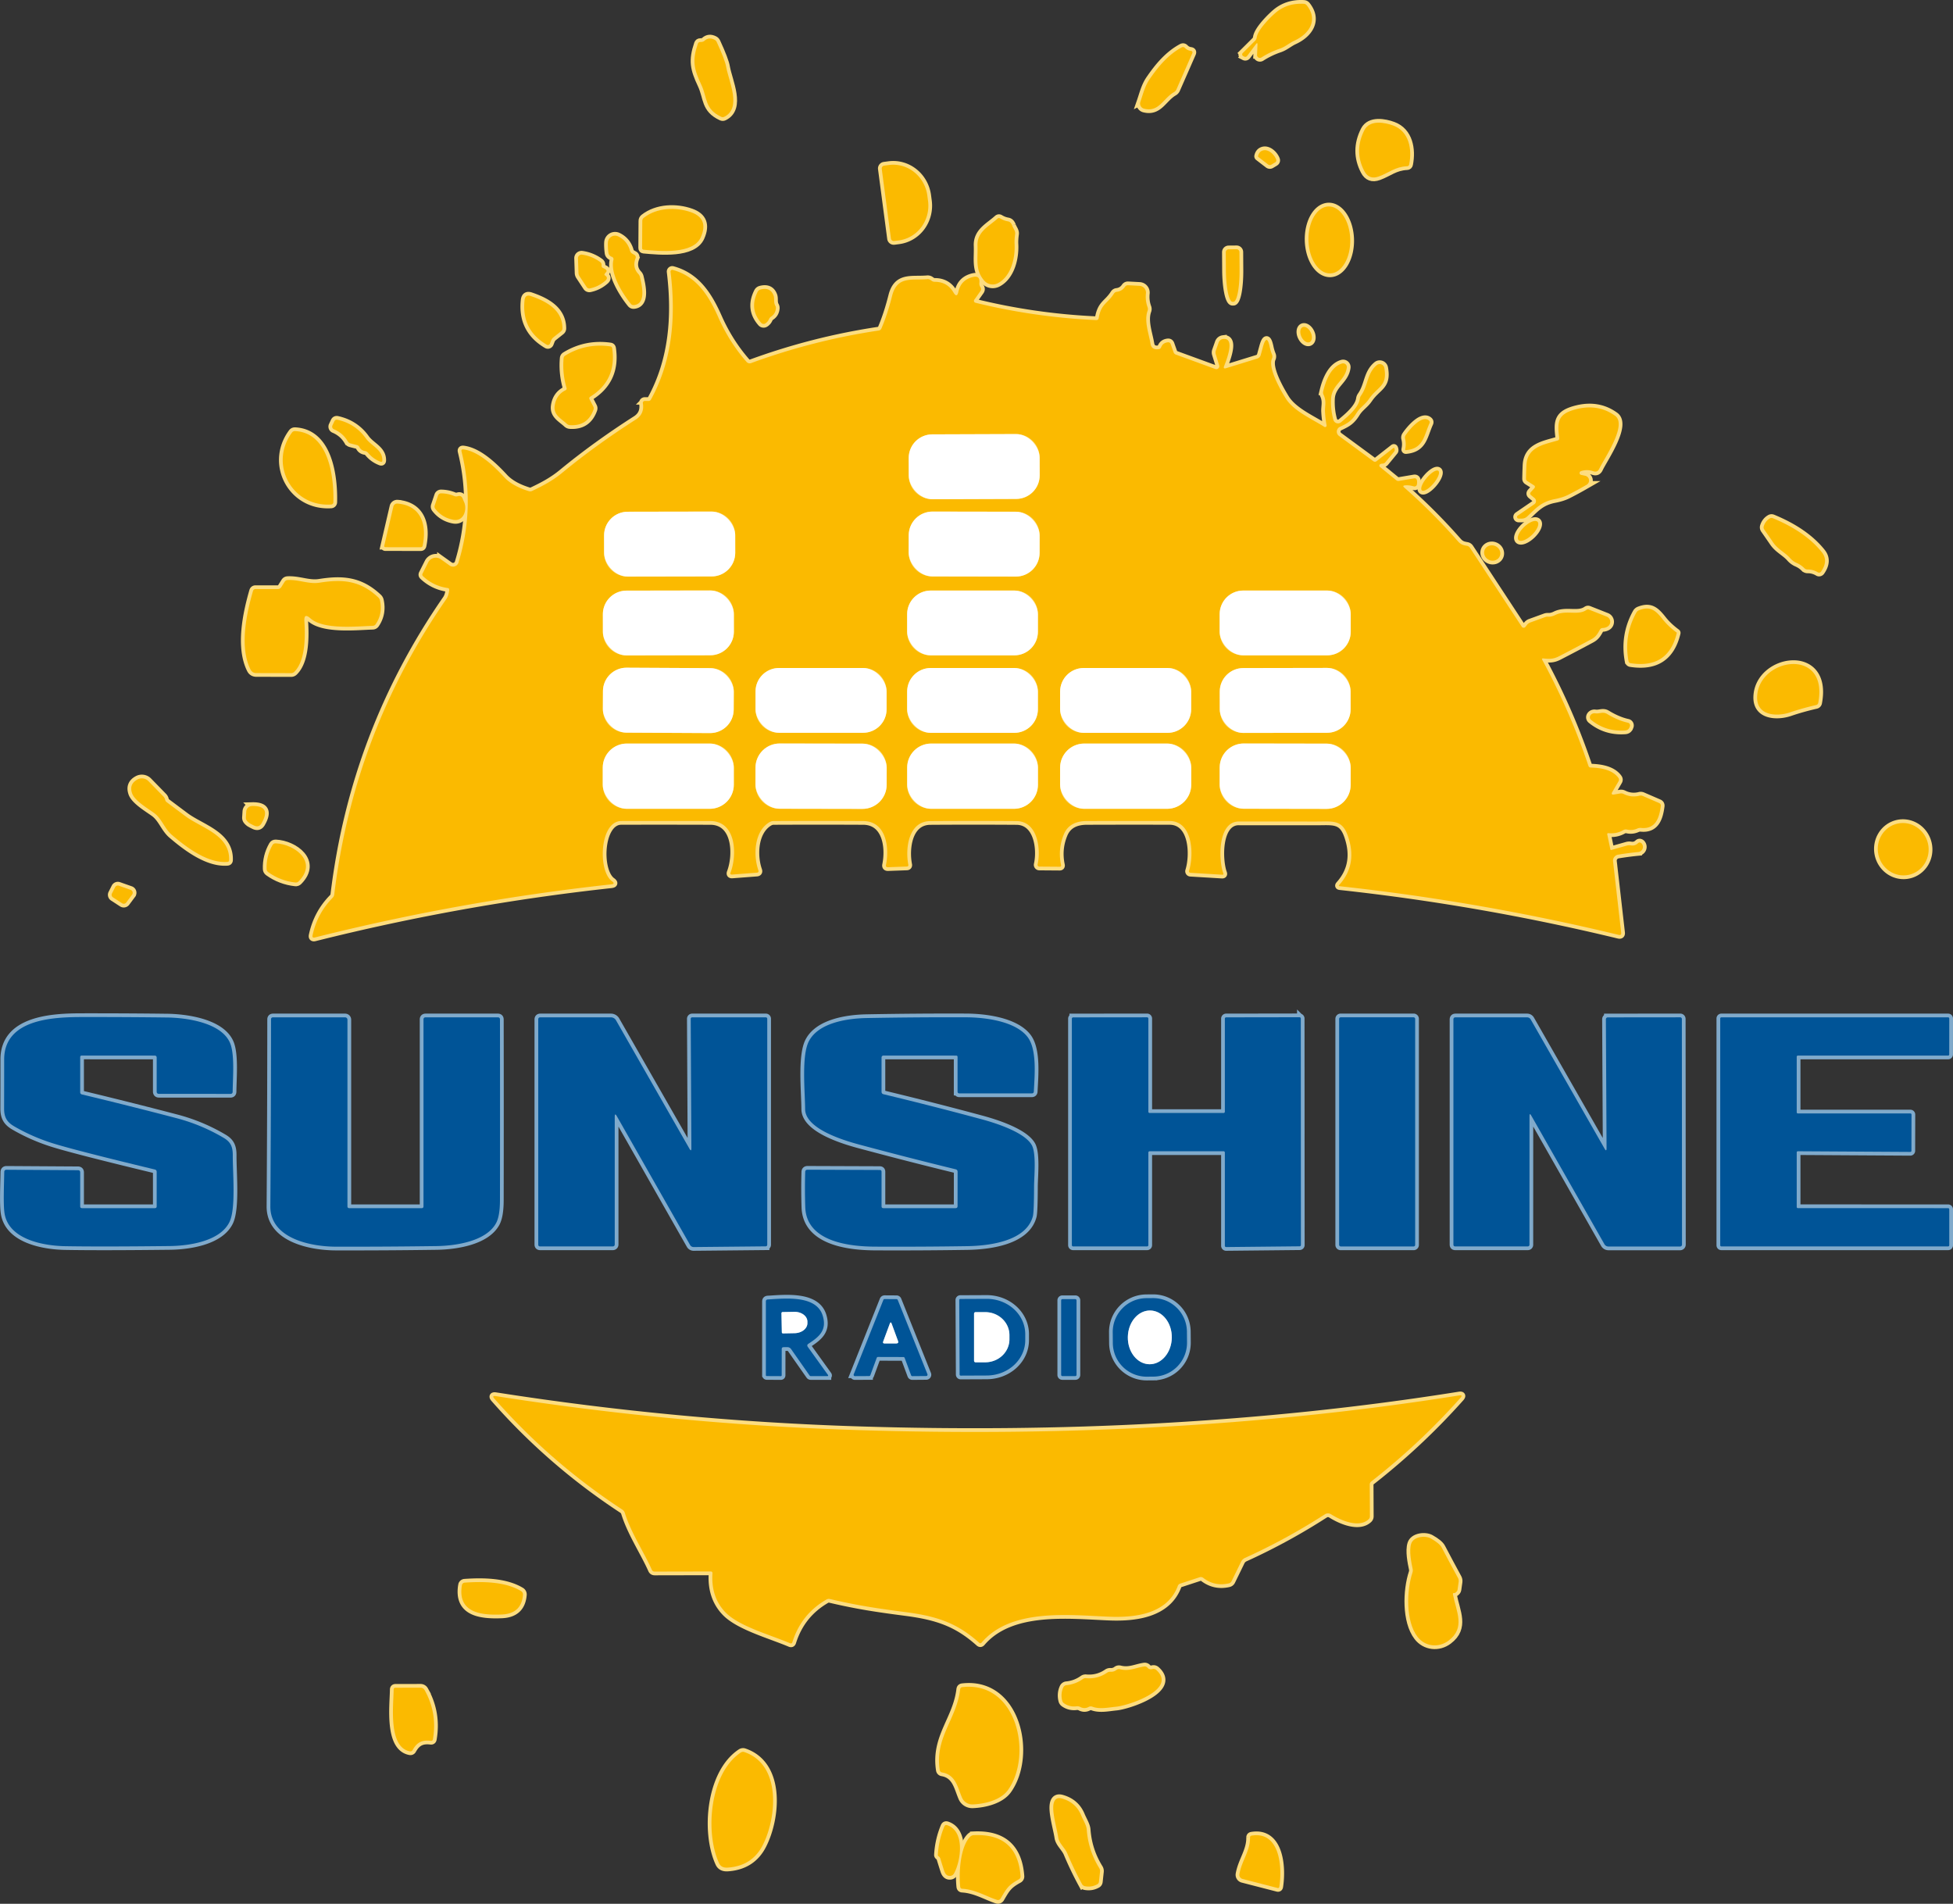 <svg version="1.1" viewBox="0 0 523.37 510.12" xmlns="http://www.w3.org/2000/svg">
 <rect x="0" y="0" width="523.37" height="510.12" fill="#333333" stroke="none"/>
 <g transform="translate(-338.26 -60.02)" fill="none" stroke-width="2">
  <path d="m675.24 71.99-0.11 2.76a0.76 0.76 0 0 0 1.17 0.67q2.3-1.47 4.87-2.34c1.55-0.52 2.52-1.5 3.98-2.17 3.88-1.79 6.45-5.45 3.31-9.44q-0.31-0.4-0.81-0.43-4.48-0.25-7.64 2.48c-1.28 1.11-4.7 4.46-4.97 6.54q-0.07 0.52-0.44 0.89l-3.31 3.29a0.5 0.5 0 0 0 0.12 0.8l0.29 0.15a0.61 0.6-57.8 0 0 0.76-0.18l2.37-3.16q0.43-0.58 0.41 0.14" stroke="#fddd80" vector-effect="non-scaling-stroke"/>
  <path d="m526.57 71.21q-0.31 0.07-0.65 0.07-0.49-0.01-0.65 0.45c-1.55 4.53-1.06 6.76 0.93 10.99 1.67 3.54 0.84 6.5 5.35 8.61q0.4 0.19 0.8-0.01c4.77-2.36 1.16-9.59 0.51-13.38q-0.32-1.88-2.53-6.66-0.19-0.42-0.61-0.63-1.5-0.76-2.63 0.26-0.28 0.25-0.52 0.3" stroke="#fddd80" vector-effect="non-scaling-stroke"/>
  <path d="m653.53 83.96 4.21-9.6q0.28-0.63-0.4-0.72-0.91-0.12-1.53-0.77-0.4-0.41-0.9-0.14c-3.64 1.97-6.31 5.2-8.61 8.57-1.25 1.85-1.7 3.86-2.44 6a1.42 1.42 0 0 0 0.99 1.84c4 1.02 5.08-2.74 8.01-4.43q0.46-0.26 0.67-0.75" stroke="#fddd80" vector-effect="non-scaling-stroke"/>
  <path d="m707.75 107.31c2.72-0.99 4.31-2.59 7.57-2.74q0.5-0.02 0.59-0.52c0.79-4-0.01-8.8-4.27-10.39-2.22-0.83-6.29-1.63-7.75 1.24q-2.82 5.57-0.02 10.95 1.26 2.42 3.88 1.46" stroke="#fddd80" vector-effect="non-scaling-stroke"/>
  <path d="m675.49 102.09 2.57 1.98q0.45 0.35 0.93 0.05l1.02-0.62a0.6 0.6 0 0 0 0.25-0.7c-0.47-1.36-2.19-3.03-3.75-2.4q-0.87 0.35-1.11 1.44a0.25 0.23 26.9 0 0 0.09 0.25" stroke="#fddd80" vector-effect="non-scaling-stroke"/>
  <path d="m574.55 105.26 2.46 18.68a0.77 0.77 0 0 0 0.86 0.66l1.26-0.16a9.47 9.14 82.5 0 0 7.83-10.59l-0.19-1.42a9.47 9.14 82.5 0 0-10.3-8.2l-1.26 0.17a0.77 0.77 0 0 0-0.66 0.86" stroke="#fddd80" vector-effect="non-scaling-stroke"/>
  <path d="m694.75 133.29a8.98 5.6 88.5 0 0 5.363-9.123 8.98 5.6 88.5 0 0-5.833-8.83 8.98 5.6 88.5 0 0-5.363 9.123 8.98 5.6 88.5 0 0 5.833 8.83" stroke="#fddd80" vector-effect="non-scaling-stroke"/>
  <path d="m526.08 123.56q2.17-4.97-2.62-6.67c-3.99-1.42-9.16-1.28-12.67 1.48q-0.41 0.32-0.41 0.84l-0.05 7.26q-0.01 0.43 0.43 0.47c4.23 0.37 13.27 1.32 15.32-3.38" stroke="#fddd80" vector-effect="non-scaling-stroke"/>
  <path d="m609.5 120.44q-0.11-0.29-0.28-0.55-0.31-0.46-0.85-0.56-1.1-0.19-2.05-0.77-0.42-0.26-0.78 0.07c-2.27 2.06-5.48 3.48-5.33 7.24 0.14 3.53-0.67 6.48 1.8 9.33a3.03 3.02 55.3 0 0 3.72 0.68c3.5-1.9 4.62-6.8 4.42-10.45q-0.06-1.15 0.15-2.67c0.12-0.89-0.5-1.44-0.8-2.32" stroke="#fddd80" vector-effect="non-scaling-stroke"/>
  <path d="m502.17 128.81a0.7 0.69 15.5 0 1 0.48 0.84c-0.9 3.69 2.42 9.01 4.66 11.77q0.32 0.4 0.84 0.35c3.37-0.34 2.1-5.4 1.61-7.5q-0.11-0.49-0.45-0.85-1.65-1.77-0.72-4.24a0.71 0.7-65.4 0 0-0.31-0.86l-0.56-0.32q-0.48-0.27-0.63-0.79-0.74-2.66-3.16-3.85a1.92 1.92 0 0 0-2.76 1.61q-0.07 1.24 0.14 2.8 0.05 0.39 0.27 0.63 0.29 0.32 0.59 0.41" stroke="#fddd80" vector-effect="non-scaling-stroke"/>
  <path d="m669.63 126.8-2.12 0.02a0.77 0.77 0 0 0-0.76 0.77l0.03 4.85a8.46 1.7 89.6 0 0 1.76 8.45h0.26a8.46 1.7 89.6 0 0 1.64-8.47l-0.03-4.85a0.77 0.77 0 0 0-0.78-0.77" stroke="#fddd80" vector-effect="non-scaling-stroke"/>
  <path d="m499.48 131.31q0-0.16 0-0.33-0.01-0.47-0.39-0.75-2.17-1.6-4.85-1.98a0.96 0.96 0 0 0-1.09 0.98l0.13 3.9q0.01 0.5 0.29 0.92l1.9 2.88a0.86 0.85-21.7 0 0 0.88 0.37q2.31-0.47 4.14-2.08 0.89-0.79-0.19-1.46a0.13 0.11 24.3 0 1-0.06-0.13q0.06-0.33 0.29-0.54 0.62-0.59-0.14-0.98l-0.62-0.33a0.55 0.55 0 0 1-0.29-0.47" stroke="#fddd80" vector-effect="non-scaling-stroke"/>
  <path d="m666.85 158.67q-0.87 0.27-0.54-0.58 3.02-7.63-0.29-7.24a1.44 1.42 5.9 0 0-1.18 0.95l-0.76 2.15q-0.17 0.49-0.02 0.98l0.92 2.98a0.8 0.8 0 0 1-1.04 0.98l-10.6-3.87a0.95 0.93 89.7 0 1-0.57-0.58l-0.79-2.22q-0.19-0.53-0.75-0.48-1.33 0.13-1.8 1.33-0.17 0.44-0.63 0.51-1.93 0.28-2.22-1.45c-0.47-2.81-1.76-6.07-0.79-8.82q0.18-0.49 0-0.97-0.65-1.8-0.44-3.72a1.82 1.82 0 0 0-1.71-2.01l-3.04-0.16q-0.55-0.03-0.86 0.42-0.8 1.18-2.22 1.35a1.01 0.97-76.2 0 0-0.73 0.46c-1.79 2.8-3.42 2.67-4.1 6.57q-0.09 0.56-0.67 0.54-16.42-0.74-32.37-4.65a0.52 0.52 0 0 1-0.3-0.8l1.62-2.29q0.39-0.54 0.03-1.09-0.35-0.52-0.28-1.18 0.21-2.01-1.75-1.53-3.18 0.77-3.87 3.93-0.4 1.8-1.33 0.21-1.66-2.87-5.02-2.86-0.42 0-0.76-0.23l-0.36-0.25q-0.4-0.27-0.89-0.23c-4.19 0.37-8.05-0.92-9.41 4.48q-1.24 4.93-2.86 8.72-0.21 0.48-0.72 0.56-17.55 2.63-34.21 8.73a1.11 1.1 59.3 0 1-1.21-0.31q-4.6-5.24-7.56-11.91c-2.54-5.74-5.78-11.01-12.24-12.75a0.47 0.46-86.2 0 0-0.58 0.51c1.44 11.8 0.59 23.62-5.24 34.22q-0.22 0.4-0.68 0.39l-0.97-0.01a0.53 0.53 0 0 0-0.53 0.61q0.48 2.86-1.86 4.36-10.68 6.83-19.68 14.23c-2.64 2.18-5.17 3.51-8.14 4.92a1.24 1.23-48.8 0 1-0.86 0.06q-4.43-1.36-6.62-3.75c-2.53-2.74-6.79-6.95-10.94-7.44q-0.64-0.07-0.49 0.55 3.71 15.01-0.82 29.78a1.53 1.53 0 0 1-2.35 0.8l-2.37-1.69a2.3 2.3 0 0 0-3.39 0.83l-1.51 3q-0.2 0.4 0.13 0.71 2.8 2.62 6.58 3.16 0.47 0.06 0.43 0.54-0.15 1.52-0.79 2.44-24.78 35.8-30.02 79.13-0.06 0.52-0.43 0.89-4.15 4.23-5.38 10.06-0.16 0.77 0.6 0.58 39.21-9.84 79.41-14.23 1.22-0.13 0.22-0.85c-3.87-2.8-3.28-16.11 2.5-16.13q11.93-0.03 23.87 0.01c6.94 0.02 7.22 9.02 5.43 13.76q-0.24 0.63 0.44 0.58l6.56-0.5q0.65-0.05 0.43-0.67c-1.3-3.73-1.13-9.52 2.12-12.25q1.08-0.91 1.9-0.92 12.04-0.06 24.09 0c6.14 0.03 7.07 7.06 6.1 11.74q-0.13 0.65 0.53 0.63l5.03-0.18q0.52-0.02 0.42-0.52c-0.84-4.33 0.03-11.63 5.92-11.66q11.53-0.08 23.06 0c5.72 0.04 6.59 7.57 5.67 11.61a0.48 0.48 0 0 0 0.46 0.59l5.42 0.04q0.51 0.01 0.4-0.49-0.89-4.23 0.75-8.2 1.46-3.55 6.14-3.56 11.09-0.04 22.17-0.01c6.32 0.02 6.57 9.09 5.24 13.34a0.42 0.41-79.6 0 0 0.37 0.54l8.48 0.51q0.49 0.03 0.32-0.43c-1.29-3.43-1.53-13.84 4.18-13.83q10.44 0.01 20.89 0.01c4.43-0.01 6.8-0.53 8.32 3.85q2.66 7.63-2.28 13.1-0.3 0.34 0.15 0.39 37.77 4.11 74.69 13.03 0.78 0.19 0.69-0.6l-2.18-19.09a1.63 1.63 0 0 1 1.36-1.8q2.66-0.44 5.41-0.71a1.38 1.37 71.4 0 0 1.03-2.09q-0.12-0.2-0.25-0.3-0.47-0.36-0.89 0.05-0.8 0.75-1.89 0.56-0.55-0.09-1.09 0.06l-4.11 1.16q-0.25 0.07-0.3-0.18l-0.83-4.02a0.26 0.25 87.3 0 1 0.27-0.3q2.17 0.25 4.02-0.8 0.47-0.26 1-0.15 1.45 0.32 2.77-0.28 0.48-0.21 0.99-0.16c3.87 0.38 4.88-2.6 5.3-5.82q0.09-0.63-0.5-0.88l-4.3-1.86q-0.45-0.2-0.92-0.08-2.21 0.55-4.23-0.46-0.45-0.22-0.95-0.14l-1.58 0.27q-1 0.17-0.49-0.71l1.64-2.81q0.29-0.49-0.06-0.96c-1.64-2.23-4.88-2.67-7.39-2.74q-0.46-0.01-0.6-0.44-4.96-14.72-12.37-28.38-0.25-0.46 0.28-0.41c1.61 0.16 2.66 0.21 4.17-0.57q4.41-2.27 8.79-4.63c1.16-0.63 1.59-1.43 2.2-2.52a0.87 0.86 13.8 0 1 0.74-0.44q0.67-0.01 1.27-0.35a1.5 1.5 0 0 0-0.19-2.7l-4.72-1.86q-0.38-0.15-0.71 0.08c-2.28 1.58-5.48-0.08-8.35 1.35q-1.03 0.51-1.88 0.45-0.46-0.03-0.89 0.13l-3.94 1.43q-0.5 0.18-0.83 0.59l-0.47 0.59a0.6 0.59-42.5 0 1-0.96-0.04l-13.91-21.17q-0.28-0.42-0.77-0.51c-1.08-0.19-1.68-0.36-2.44-1.22q-6.71-7.64-14.36-14.37-0.63-0.55 0.21-0.62 1.18-0.08 2.3 0.27a0.67 0.66 13.8 0 0 0.86-0.51q0.1-0.54 0.01-1.07-0.12-0.67-0.79-0.56l-4.07 0.69a0.87 0.87 0 0 1-0.68-0.18l-4.36-3.56a0.48 0.47-35.4 0 1 0.14-0.81q0.23-0.09 0.49-0.09 0.48 0.01 0.79-0.36 1.22-1.47 2.43-2.95 0.19-0.23 0-0.78-0.09-0.24-0.28-0.08l-4.49 3.51a0.71 0.71 0 0 1-0.87 0.01l-9.21-6.77a1.42 1.42 0 0 1 0.25-2.44c2.05-0.95 3.11-1.54 4.42-3.66 0.98-1.58 2.28-2.23 3.31-3.74 2.4-3.51 5.06-3.41 4.17-8.39a1.25 1.24 65.1 0 0-2.02-0.74c-2.62 2.19-2.25 5.35-4.18 8.12q-0.3 0.41-0.37 0.91c-0.35 2.43-3.24 4.75-5.02 6.27a1.27 1.27 0 0 1-2.05-0.62q-0.75-2.66-0.63-5.58c0.15-3.9 3.76-4.9 4.22-8.44a1 1 0 0 0-1.26-1.1c-3.02 0.85-4.44 4.76-5.07 7.47a1.37 1.37 0 0 0 0.11 0.92c0.83 1.72 0.31 3.05 0.37 4.44q0.09 1.88 0.43 3.73a0.4 0.4 0 0 1-0.61 0.41c-3.35-2.12-8.28-4.25-10.37-7.65-1.37-2.21-4.79-8.13-3.65-10.65a1.31 1.31 0 0 0 0.02-1.03q-0.39-0.96-0.61-2.03-0.8-3.83-1.83-0.06l-0.59 2.14q-0.2 0.77-0.97 1l-8.3 2.56" stroke="#fddd80" vector-effect="non-scaling-stroke"/>
  <path d="m544.9 144.86q1.17-0.77 1.28-2.24a1.2 1.17 33.4 0 0-0.15-0.68c-0.53-0.94-0.16-1.87-0.46-2.71q-0.84-2.33-3.52-1.63-0.52 0.14-0.76 0.63-2.3 4.59 0.96 8.3a0.85 0.85 0 0 0 1.1 0.16q0.66-0.43 0.98-1.15 0.18-0.42 0.57-0.68" stroke="#fddd80" vector-effect="non-scaling-stroke"/>
  <path d="m486.6 150.38 2.02-1.6q0.37-0.3 0.37-0.77c-0.02-5.01-4.39-7.26-8.44-8.65q-1.54-0.53-1.72 1.09-0.86 7.93 5.95 11.94a0.59 0.59 0 0 0 0.85-0.3l0.32-0.83q0.21-0.53 0.65-0.88" stroke="#fddd80" vector-effect="non-scaling-stroke"/>
  <path d="m689.22 151.7a2.22 1.37 64.7 0 0 0.29-2.593 2.22 1.37 64.7 0 0-2.187-1.422 2.22 1.37 64.7 0 0-0.29 2.593 2.22 1.37 64.7 0 0 2.187 1.422" stroke="#fddd80" vector-effect="non-scaling-stroke"/>
  <path d="m496.47 166.29q7.09-4.43 5.85-12.93-0.07-0.47-0.54-0.53-6.51-0.91-12.05 2.47-0.4 0.25-0.44 0.72-0.35 4.07 0.8 7.97a0.51 0.5-21.7 0 1-0.26 0.59q-2.5 1.22-2.93 4.17c-0.36 2.49 1.77 3.43 3.26 4.83a1.39 1.35 67.5 0 0 0.84 0.36q4.74 0.3 6.32-4.2a1 0.97 42.2 0 0-0.05-0.75l-1.01-1.95q-0.24-0.47 0.21-0.75" stroke="#fddd80" vector-effect="non-scaling-stroke"/>
  <path d="m761.91 186.27q1.6-0.56 3.33 0.02 1.11 0.38 1.6-0.68c1.19-2.56 7.62-11.72 4.23-14.18q-4.67-3.38-10.81-1.66c-4.64 1.3-4.67 3.4-4.16 7.64q0.06 0.51-0.43 0.65c-3.71 1.09-8.14 1.71-8.36 6.65q-0.08 1.78-0.11 3.57 0 0.42 0.35 0.64l1.72 1.09q0.59 0.37 0.12 0.89l-0.86 0.94q-0.43 0.48 0.06 0.88l0.9 0.74a1.06 1.05 47.6 0 1-0.07 1.69l-4.43 3.03a0.44 0.44 0 0 0 0.26 0.8h0.81q0.86-0.01 1.49-0.6c2.23-2.12 3.69-3.9 7.26-4.6q2.2-0.42 3.68-1.17 2.32-1.17 4.95-2.69a1.31 1.31 0 0 0-0.38-2.42l-1.09-0.23a0.52 0.52 0 0 1-0.06-1" stroke="#fddd80" vector-effect="non-scaling-stroke"/>
  <path d="m434.57 179.8q0.46 0.92 1.5 1.07a1.36 1.36 0 0 1 0.85 0.49q1.33 1.62 3.29 2.37 0.5 0.19 0.51-0.35c0.06-2.92-2.95-3.83-4.44-5.91q-2.79-3.9-7.57-4.97-0.6-0.13-0.86 0.43l-0.51 1.1a0.76 0.76 0 0 0 0.4 1.01q2.42 1.01 3.73 3.26a1.19 1.17-8 0 0 0.73 0.54l1.72 0.44q0.44 0.11 0.65 0.52" stroke="#fddd80" vector-effect="non-scaling-stroke"/>
  <path d="m714.82 180.42a0.18 0.18 0 0 0 0.19 0.22c4.69-0.41 4.77-3.76 6.33-7.21q0.2-0.43-0.16-0.74c-1.87-1.59-5.23 2.42-6.26 3.99a1.08 1.08 0 0 0-0.14 0.84q0.37 1.45 0.04 2.9" stroke="#fddd80" vector-effect="non-scaling-stroke"/>
  <path d="m416.5 175.93c-6.21 8.45-0.01 19.96 10.5 19.28a0.63 0.63 0 0 0 0.6-0.62c0.17-6.6-1.14-18.62-10.28-19.06q-0.51-0.02-0.82 0.4" stroke="#fddd80" vector-effect="non-scaling-stroke"/>
  <path d="m719.29 191.43a3.43 1.17 130.3 0 0 3.111-1.859 3.43 1.17 130.3 0 0 1.326-3.373 3.43 1.17 130.3 0 0-3.111 1.859 3.43 1.17 130.3 0 0-1.326 3.373" stroke="#fddd80" vector-effect="non-scaling-stroke"/>
  <path d="m459.75 199.3c2.8 0.53 3.79-2.85 2.85-4.82q-0.07-0.14-0.37-0.89-0.37-0.9-1.32-0.61-0.48 0.14-0.93-0.05-1.69-0.7-3.52-0.72a0.83 0.82 9.5 0 0-0.8 0.56l-0.9 2.67q-0.17 0.49 0.15 0.91 1.84 2.38 4.84 2.95" stroke="#fddd80" vector-effect="non-scaling-stroke"/>
  <path d="m443.67 195.77-2.44 10.49a0.31 0.31 0 0 0 0.29 0.38l9.49 0.01q0.42 0 0.51-0.41c1.15-5.53-0.34-10.74-6.72-11.29a1.07 1.07 0 0 0-1.13 0.82" stroke="#fddd80" vector-effect="non-scaling-stroke"/>
  <path d="m819.79 210.89q1.13 0.49 1.99 1.36a1.23 1.2 67.6 0 0 0.87 0.37q1.49-0.02 2.78 0.76a0.64 0.62-57.1 0 0 0.84-0.19q2.03-2.93 0.2-5.21-4.42-5.52-13.1-9.1-0.46-0.19-0.88 0.08-1.13 0.69-1.56 2.02-0.17 0.51 0.14 0.96 1.2 1.71 2.39 3.45c1.27 1.85 3.15 2.63 4.5 4.16q0.76 0.87 1.83 1.34" stroke="#fddd80" vector-effect="non-scaling-stroke"/>
  <path d="m750.3 199.84a3.53 1.49-43.8 0 0-3.579 1.368 3.53 1.49-43.8 0 0-1.516 3.519 3.53 1.49-43.8 0 0 3.579-1.368 3.53 1.49-43.8 0 0 1.516-3.519" stroke="#fddd80" vector-effect="non-scaling-stroke"/>
  <path d="m740.19 209.03a2.2 2.04 22.2 0 0-1.266-2.72 2.2 2.04 22.2 0 0-2.808 1.058 2.2 2.04 22.2 0 0 1.266 2.72 2.2 2.04 22.2 0 0 2.808-1.058" stroke="#fddd80" vector-effect="non-scaling-stroke"/>
  <path d="m419.83 226.48q-0.15-2.35 1.61-0.78c3.47 3.09 12.24 2.16 16.71 2.01q0.5-0.02 0.79-0.44 1.92-2.85 1.15-6.37-0.1-0.45-0.43-0.77c-4.8-4.53-9.49-4.98-15.75-3.98-2.91 0.47-5.46-0.86-8.58-0.71q-0.51 0.03-0.78 0.46l-0.89 1.42q-0.35 0.55-1 0.55l-5.95-0.01a0.67 0.67 0 0 0-0.64 0.48c-1.78 6.13-3.66 15.07-0.69 21.05q0.49 0.98 1.58 0.98l9.32 0.02q0.48 0 0.83-0.34c3.1-3.02 2.95-9.82 2.72-13.57" stroke="#fddd80" vector-effect="non-scaling-stroke"/>
  <path d="m787.56 229.51q-2.23-1.65-3.66-3.45c-1.97-2.51-3.36-3.7-6.37-2.54q-0.51 0.19-0.77 0.67-3.38 6.09-2.08 13.01a0.66 0.64 88.6 0 0 0.53 0.52q10.1 1.58 12.4-8.09a0.11 0.11 0 0 0-0.05-0.12" stroke="#fddd80" vector-effect="non-scaling-stroke"/>
  <path d="m824.95 248.94a0.75 0.74-1.2 0 0 0.57-0.59c2.87-15.08-16.07-12.12-16.38-1.6-0.15 5.12 5.36 5.34 8.83 4.15q3.24-1.11 6.98-1.96" stroke="#fddd80" vector-effect="non-scaling-stroke"/>
  <path d="m768.89 251.3c-1.1-0.66-2.01 0.04-3.16-0.15a1.15 0.99-17.1 0 0-1.1 1.75q3.94 3.23 9.17 2.85 0.81-0.06 1.13-0.81l0.1-0.24a0.76 0.75-72.5 0 0-0.53-1.03q-2.7-0.59-5.61-2.37" stroke="#fddd80" vector-effect="non-scaling-stroke"/>
  <path d="m384.32 283.73c3.83 3.27 9.59 7.67 14.88 7.24q0.45-0.04 0.46-0.49c0.23-6.77-7.43-8.57-11.71-11.76q-2.55-1.9-5.08-3.8-0.19-0.15-0.27-0.35-0.07-0.17-0.12-0.37-0.12-0.44-0.44-0.77l-4.01-4.11a2.47 2.47 0 0 0-2.95-0.43q-2.28 1.25-1.42 3.7c0.7 2 4.19 4.03 5.92 5.29 2.06 1.51 2.74 4.14 4.74 5.85" stroke="#fddd80" vector-effect="non-scaling-stroke"/>
  <path d="m405.35 280.72q0.67 0.36 1.07 0.54 1.26 0.55 1.94-0.65 2.72-4.76-2.57-4.62a1.59 1.58 1 0 0-1.54 1.48l-0.1 1.54q-0.04 0.56 0.32 0.98 0.39 0.46 0.88 0.73" stroke="#fddd80" vector-effect="non-scaling-stroke"/>
  <path d="m849.78 294.44a7.03 6.81 77.8 0 0 5.171-8.31 7.03 6.81 77.8 0 0-8.142-5.432 7.03 6.81 77.8 0 0-5.171 8.31 7.03 6.81 77.8 0 0 8.142 5.432" stroke="#fddd80" vector-effect="non-scaling-stroke"/>
  <path d="m418.3 296.17c5.24-5.3-1.14-9.96-6.16-10.18q-0.57-0.02-0.86 0.48-1.7 2.99-1.58 6.41 0.02 0.53 0.46 0.85 3.24 2.32 7.24 2.76 0.53 0.06 0.9-0.32" stroke="#fddd80" vector-effect="non-scaling-stroke"/>
  <path d="m370.97 302.05a0.83 0.83 0 0 0 1.12-0.2l1.57-2.11a0.83 0.83 0 0 0-0.39-1.28l-3.15-1.11a0.83 0.83 0 0 0-1.02 0.41l-0.83 1.65a0.83 0.83 0 0 0 0.28 1.07l2.42 1.57" stroke="#fddd80" vector-effect="non-scaling-stroke"/>
  <path d="m360.19 342.86 19.5 0.01q0.56 0 0.56 0.57v9.06q0 0.62 0.62 0.62l19.14 0.01q0.6 0 0.6-0.6c0.04-3.77 0.61-10.16-0.76-13.18-2.42-5.34-11.62-6.63-16.85-6.69q-11.38-0.14-22.75-0.12c-7.66 0.01-20.86 0.51-20.87 11.35q0 6.6-0.02 13.21c0 2.38 0.83 3.65 2.78 4.77q4.68 2.7 9.86 4.37 5.63 1.82 27.75 7.15 0.5 0.12 0.5 0.63v9.23q0 0.5-0.5 0.5h-19.5q-0.5 0-0.5-0.5v-9.08q0-0.58-0.59-0.59l-19.15-0.12q-0.6 0-0.61 0.6c-0.06 3.47-0.29 8.56 0.06 10.96 1.03 7.14 10.46 8.82 16.29 8.92q9.64 0.17 28-0.04c5.05-0.05 13.53-1.23 16.03-6.5 1.73-3.64 0.83-13.2 0.86-17.8 0.01-2.25-0.53-3.55-2.39-4.66q-5.98-3.55-12.74-5.32-12.64-3.31-25.33-6.35a0.57 0.57 0 0 1-0.43-0.55v-9.41q0-0.45 0.44-0.45" stroke="#80aacb" vector-effect="non-scaling-stroke"/>
  <path d="m451.25 383.75h-19.44a0.44 0.44 0 0 1-0.44-0.44v-50.07a0.62 0.62 0 0 0-0.62-0.62h-19.31q-0.55 0-0.55 0.55-0.01 25.04-0.18 50.08c-0.06 8.58 10.69 10.8 17.55 10.82q13.5 0.03 26.98-0.16c5.04-0.07 13.35-1.23 15.99-6.21q1-1.89 1.01-6.08 0.04-24.17 0-48.43 0-0.57-0.57-0.57h-19.35q-0.57 0-0.57 0.56v50.07q0 0.5-0.5 0.5" stroke="#80aacb" vector-effect="non-scaling-stroke"/>
  <path d="m523.02 367.82-19.69-34.42a1.56 1.56 0 0 0-1.35-0.78h-18.92q-0.56 0-0.56 0.57v60.31q0 0.5 0.5 0.5h19.5a0.5 0.5 0 0 0 0.5-0.5v-34.25q0-1.12 0.56-0.15l19.64 34.53a1.09 1.07 74.3 0 0 0.95 0.54l19.3-0.19a0.43 0.42-90 0 0 0.42-0.43v-60.55a0.38 0.37 89.3 0 0-0.38-0.38h-19.75a0.39 0.38-90 0 0-0.38 0.39l0.18 34.67q0 1.05-0.52 0.14" stroke="#80aacb" vector-effect="non-scaling-stroke"/>
  <path d="m574.5 383.25v-9.24q0-0.49-0.49-0.49l-19.33-0.07q-0.62-0.01-0.64 0.61-0.14 4.71 0.02 9.45c0.31 9.07 11.35 10.52 18.69 10.55q12.38 0.06 24.75-0.13c5.94-0.1 15.78-1.33 17.55-8.01q0.3-1.14 0.32-7.86c0-2.72 0.67-9-0.64-11.26-1.96-3.38-9.44-5.8-13.44-6.88q-13.05-3.52-26.27-6.7-0.52-0.13-0.52-0.67v-9.12q0-0.57 0.57-0.57l19.42 0.01q0.38 0 0.38 0.37v9.32a0.44 0.44 0 0 0 0.44 0.44h19.44q0.53 0 0.56-0.53c0.2-4.17 0.9-11.27-1.71-14.62-3.3-4.23-11.37-5.21-16.35-5.24q-13.38-0.05-26.75 0.2c-5.09 0.09-12.91 1.21-15.49 6.24-2 3.91-1.02 13.44-0.99 18.16 0.03 5.12 9.65 8.19 14.32 9.45q12.93 3.48 26 6.67 0.54 0.13 0.54 0.68l-0.01 9.18q0 0.56-0.56 0.56h-19.31q-0.5 0-0.5-0.5" stroke="#80aacb" vector-effect="non-scaling-stroke"/>
  <path d="m666.5 357.91a0.34 0.34 0 0 1-0.34 0.34h-19.82a0.34 0.34 0 0 1-0.34-0.34v-24.96a0.34 0.34 0 0 0-0.34-0.34l-19.82 0.02a0.34 0.34 0 0 0-0.34 0.34v60.69a0.34 0.34 0 0 0 0.34 0.34h19.82a0.34 0.34 0 0 0 0.34-0.34v-24.82a0.34 0.34 0 0 1 0.34-0.34h19.82a0.34 0.34 0 0 1 0.34 0.34v24.99a0.34 0.34 0 0 0 0.34 0.34l19.7-0.2a0.34 0.34 0 0 0 0.34-0.34l-0.03-60.7a0.34 0.34 0 0 0-0.34-0.34l-19.67 0.03a0.34 0.34 0 0 0-0.34 0.34v24.95" stroke="#80aacb" vector-effect="non-scaling-stroke"/>
  <path d="m717.5 333.02a0.41 0.41 0 0 0-0.41-0.41h-19.56a0.41 0.41 0 0 0-0.41 0.41v60.58a0.41 0.41 0 0 0 0.41 0.41h19.56a0.41 0.41 0 0 0 0.41-0.41v-60.58" stroke="#80aacb" vector-effect="non-scaling-stroke"/>
  <path d="m748.63 358.97 19.58 34.42a1.27 1.25-14.6 0 0 1.1 0.64h19.18a0.52 0.52 0 0 0 0.52-0.52l-0.04-60.46a0.44 0.43-90 0 0-0.43-0.44l-19.43 0.02a0.5 0.5 0 0 0-0.5 0.5l0.18 34.54q0 1.06-0.53 0.14l-19.78-34.6q-0.34-0.59-1.02-0.59h-19.15q-0.56 0-0.56 0.57v60.31q0 0.5 0.5 0.5h19.44a0.44 0.44 0 0 0 0.44-0.44l0.01-34.46q0-1 0.49-0.13" stroke="#80aacb" vector-effect="non-scaling-stroke"/>
  <path d="m819.75 343.17a0.3 0.3 0 0 1 0.3-0.3h40.27a0.3 0.3 0 0 0 0.3-0.3l0.01-9.65a0.3 0.3 0 0 0-0.3-0.3h-60.78a0.3 0.3 0 0 0-0.3 0.3v60.78a0.3 0.3 0 0 0 0.3 0.3h60.78a0.3 0.3 0 0 0 0.3-0.3v-9.65a0.3 0.3 0 0 0-0.3-0.3l-40.28-0.01a0.3 0.3 0 0 1-0.3-0.3v-14.64a0.3 0.3 0 0 1 0.3-0.3l30.14 0.18a0.3 0.3 0 0 0 0.3-0.3l0.02-9.71a0.3 0.3 0 0 0-0.3-0.3h-30.16a0.3 0.3 0 0 1-0.3-0.3v-14.9" stroke="#80aacb" vector-effect="non-scaling-stroke"/>
  <path d="m656.34 416.84a9.07 9.07 0 0 0-9.149-8.991l-1.74 0.015a9.07 9.07 0 0 0-8.991 9.149l0.025 2.9a9.07 9.07 0 0 0 9.149 8.991l1.74-0.015a9.07 9.07 0 0 0 8.991-9.149l-0.025-2.9" stroke="#80aacb" vector-effect="non-scaling-stroke"/>
  <path d="m548.25 421 0.99-0.01a1.22 1.21-18.1 0 1 1.01 0.51l4.96 7.08q0.12 0.17 0.32 0.17h4.49a0.18 0.17 72 0 0 0.14-0.28l-5.41-7.53q-0.37-0.53 0.17-0.87c2.92-1.88 5.02-3.68 3.79-7.58-1.74-5.48-10.05-4.55-14.69-4.28q-0.52 0.03-0.52 0.54v19.75a0.25 0.24 0 0 0 0.25 0.24l3.74 0.02q0.25 0 0.25-0.25l0.01-7.01q0-0.49 0.5-0.5" stroke="#80aacb" vector-effect="non-scaling-stroke"/>
  <path d="m580.37 423.64a0.35 0.35 0 0 1 0.32 0.23l1.73 4.66a0.35 0.35 0 0 0 0.34 0.23l3.72-0.03a0.35 0.35 0 0 0 0.32-0.48l-7.96-19.9a0.35 0.35 0 0 0-0.33-0.22l-3.19-0.02a0.35 0.35 0 0 0-0.33 0.22l-7.95 19.95a0.35 0.35 0 0 0 0.33 0.48l3.81-0.02a0.35 0.35 0 0 0 0.32-0.23l1.71-4.66a0.35 0.35 0 0 1 0.33-0.23l6.83 0.02" stroke="#80aacb" vector-effect="non-scaling-stroke"/>
  <path d="m595.32 408.38 0.1 19.96a0.29 0.29 0 0 0 0.29 0.28l7.02-0.03a10.33 9.47-0.3 0 0 10.28-9.53v-1.6a10.33 9.47-0.3 0 0-10.38-9.41l-7.02 0.03a0.29 0.29 0 0 0-0.29 0.3" stroke="#80aacb" vector-effect="non-scaling-stroke"/>
  <path d="m626.75 408.44a0.31 0.31 0 0 0-0.31-0.31h-3.5a0.31 0.31 0 0 0-0.31 0.31v20a0.31 0.31 0 0 0 0.31 0.31h3.5a0.31 0.31 0 0 0 0.31-0.31v-20" stroke="#80aacb" vector-effect="non-scaling-stroke"/>
  <path d="m529.19 481.55q-0.43 6.33 3.36 10.38c3.59 3.83 11.91 6.06 17.44 8.4q0.47 0.2 0.62-0.29 2.35-7.53 9.14-11.43 0.43-0.24 0.9-0.13c7.43 1.74 12.52 2.5 20.36 3.52 8.42 1.1 13.77 2.93 19.65 8.2q0.35 0.31 0.66-0.05c7.89-9.25 23.45-7.36 34.17-6.93 6.95 0.28 15.57-0.7 18.4-8.24q0.17-0.47 0.65-0.63l5.2-1.7a1.03 1.02 54.1 0 1 0.96 0.16q3.05 2.35 6.85 1.48 0.52-0.12 0.76-0.6l2.54-5.21a2.16 2.16 0 0 1 1.04-1.01q11.14-5.06 21.42-11.69a1.53 1.52-45.2 0 1 1.64-0.01c2.55 1.61 7.43 3.78 10.06 1.36q0.36-0.33 0.36-0.81l-0.04-8.5q0-0.52 0.41-0.84 12.95-10.12 23.89-22.39 0.75-0.84-0.37-0.66c-53.01 8.46-107.28 10.98-161.01 9.29q-48.67-1.52-97.12-9.11-1.14-0.18-0.38 0.68 15.13 17.19 34.29 29.74a1.61 1.61 0 0 1 0.66 0.88c1.61 5.25 5.12 10.49 7.23 15.22q0.22 0.5 0.78 0.5l15.06-0.03a0.42 0.42 0 0 1 0.42 0.45" stroke="#fddd80" vector-effect="non-scaling-stroke"/>
  <path d="m728 486.88q0.13 0.02 0.25-0.07 0.56-0.41 0.61-0.81l0.3-2.12q0.07-0.56-0.19-1.05-2.22-4.06-4.37-8.17-0.57-1.09-2.9-2.41c-1.54-0.86-4.67-0.49-5.27 1.42-0.62 1.94 0.04 5.04 0.4 6.77q0.1 0.49-0.06 0.97c-1.57 4.75-1.85 13.02 1.36 17.2 2.03 2.64 5.67 3.03 8.33 1.01 4.58-3.46 2.05-7.75 1.17-12.35q-0.08-0.46 0.37-0.39" stroke="#fddd80" vector-effect="non-scaling-stroke"/>
  <path d="m462.05 484.75c-1.26 7.45 5.17 8.11 10.69 7.88q5.26-0.22 5.67-5.28a1.05 1.04 18.3 0 0-0.5-0.99c-4.24-2.57-10.34-2.6-15.13-2.27a0.81 0.81 0 0 0-0.73 0.66" stroke="#fddd80" vector-effect="non-scaling-stroke"/>
  <path d="m648.14 507.51q-0.46-0.42-1.07-0.26-0.8 0.21-1.3-0.36-0.36-0.41-0.91-0.33c-2.23 0.33-4 1.36-6.45 0.74q-0.54-0.13-0.97 0.2-0.7 0.53-1.59 0.47-0.48-0.03-0.89 0.24-2.54 1.76-5.69 1.48a1.23 1.22 29.2 0 0-0.83 0.23q-1.98 1.41-4.38 1.64a1.06 1.03-79.5 0 0-0.86 0.61q-0.75 1.64-0.3 3.51 0.11 0.45 0.49 0.73 1.49 1.05 3.34 0.82a1.8 1.74-33.9 0 1 1.05 0.19q1.12 0.57 2.22-0.02a1.2 1.2 0 0 1 0.99-0.07c1.97 0.75 4.39 0.2 6.46 0 3.2-0.32 16.44-4.62 10.69-9.82" stroke="#fddd80" vector-effect="non-scaling-stroke"/>
  <path d="m598.93 543.52c3.15-0.12 7.49-1.11 9.46-3.88 6.68-9.42 2.39-29.25-12.24-27.55q-0.53 0.06-0.59 0.6c-0.95 8.08-6.85 12.85-5.46 21.66a0.74 0.74 0 0 0 0.6 0.6c3.73 0.62 4.2 4.06 5.37 6.77a2.99 2.98-12.7 0 0 2.86 1.8" stroke="#fddd80" vector-effect="non-scaling-stroke"/>
  <path d="m448.84 528.94c1.13-2.06 2.54-2.75 4.85-2.46q0.51 0.06 0.59-0.45 1.21-7.03-2.24-13.16a1.22 1.22 0 0 0-1.07-0.63l-6.7 0.01q-0.52 0-0.52 0.51c-0.04 4.16-1.5 15.43 4.34 16.53q0.5 0.09 0.75-0.35" stroke="#fddd80" vector-effect="non-scaling-stroke"/>
  <path d="m536.77 529.62c-8.28 5.51-9.64 21.34-5.81 29.66q0.59 1.28 2.29 1.17 6.49-0.43 9.34-5.89c3.78-7.24 5.21-21.65-4.86-25.07a1.11 1.1-52.5 0 0-0.96 0.13" stroke="#fddd80" vector-effect="non-scaling-stroke"/>
  <path d="m628 546.46q-1.42-3.47-5.15-4.52-1.8-0.51-2.23 1.3c-0.53 2.18 0.88 6.79 1.23 9.14 0.24 1.59 1.79 2.76 2.42 4.25q1.76 4.19 3.94 8.21a1.19 1.16 80.6 0 0 0.82 0.6q1.74 0.33 3.26-0.51 0.42-0.23 0.47-0.71l0.29-2.69a1.48 1.47-58.1 0 0-0.22-0.96q-2.94-4.74-3.34-10.33c-0.08-1.12-1.02-2.64-1.49-3.78" stroke="#fddd80" vector-effect="non-scaling-stroke"/>
  <path d="m590.23 557.98q0.5 1.64 1.02 3.26 0.42 1.35 1.37 1.43 0.9 0.08 1.33-0.71c1.82-3.4 2.96-11.26-1.87-12.88q-0.53-0.17-0.75 0.34-1.53 3.66-1.74 7.62-0.01 0.14 0.08 0.25 0.11 0.13 0.23 0.21a0.96 0.9-81.6 0 1 0.33 0.48" stroke="#fddd80" vector-effect="non-scaling-stroke"/>
  <path d="m596.15 566.12c3.52 0.2 6.53 2.11 9.3 2.98a0.83 0.83 0 0 0 0.97-0.38c1.57-2.71 2.08-3.6 4.88-5.13a0.87 0.86-16.7 0 0 0.45-0.82q-0.83-11.55-12.56-11.01a1.44 1.39-68.2 0 0-0.96 0.43c-2.66 2.7-3.05 9.79-2.65 13.39q0.06 0.51 0.57 0.54" stroke="#fddd80" vector-effect="non-scaling-stroke"/>
  <path d="m673.24 552.39c0.07 3.57-2.22 6.22-2.84 9.79a1.15 1.14 12.5 0 0 0.84 1.31l9.35 2.41q0.44 0.11 0.51-0.34c0.84-5.28 0.11-14.94-7.43-13.68q-0.43 0.07-0.43 0.51" stroke="#fddd80" vector-effect="non-scaling-stroke"/>
  <path d="m616.86 182.63a6.32 6.32 0 0 0-6.342-6.298l-22.44 0.078a6.32 6.32 0 0 0-6.298 6.342l0.017 4.74a6.32 6.32 0 0 0 6.342 6.298l22.44-0.078a6.32 6.32 0 0 0 6.298-6.342l-0.017-4.74" stroke="#fddd80" vector-effect="non-scaling-stroke"/>
  <path d="m535.29 203.43a6.34 6.34 0 0 0-6.351-6.329l-22.46 0.039a6.34 6.34 0 0 0-6.329 6.351l8e-3 4.7a6.34 6.34 0 0 0 6.351 6.329l22.46-0.039a6.34 6.34 0 0 0 6.329-6.351l-8e-3 -4.7" stroke="#fddd80" vector-effect="non-scaling-stroke"/>
  <path d="m616.86 203.52a6.37 6.37 0 0 0-6.359-6.381l-22.34-0.039a6.37 6.37 0 0 0-6.381 6.359l-8e-3 4.64a6.37 6.37 0 0 0 6.359 6.381l22.34 0.039a6.37 6.37 0 0 0 6.381-6.359l8e-3 -4.64" stroke="#fddd80" vector-effect="non-scaling-stroke"/>
  <path d="m534.92 224.56a6.33 6.33 0 0 0-6.341-6.319l-22.44 0.039a6.33 6.33 0 0 0-6.319 6.341l8e-3 4.7a6.33 6.33 0 0 0 6.341 6.319l22.44-0.039a6.33 6.33 0 0 0 6.319-6.341l-8e-3 -4.7" stroke="#fddd80" vector-effect="non-scaling-stroke"/>
  <path d="m616.4 224.58a6.32 6.32 0 0 0-6.32-6.32h-22.4a6.32 6.32 0 0 0-6.32 6.32v4.72a6.32 6.32 0 0 0 6.32 6.32h22.4a6.32 6.32 0 0 0 6.32-6.32v-4.72" stroke="#fddd80" vector-effect="non-scaling-stroke"/>
  <path d="m700.23 224.58a6.32 6.32 0 0 0-6.32-6.32h-22.48a6.32 6.32 0 0 0-6.32 6.32v4.72a6.32 6.32 0 0 0 6.32 6.32h22.48a6.32 6.32 0 0 0 6.32-6.32v-4.72" stroke="#fddd80" vector-effect="non-scaling-stroke"/>
  <path d="m534.9 245.39a6.31 6.31 0 0 0-6.277-6.343l-22.44-0.117a6.31 6.31 0 0 0-6.343 6.277l-0.025 4.78a6.31 6.31 0 0 0 6.277 6.343l22.44 0.117a6.31 6.31 0 0 0 6.343-6.277l0.025-4.78" stroke="#fddd80" vector-effect="non-scaling-stroke"/>
  <path d="m575.85 245.31a6.3 6.3 0 0 0-6.3-6.3h-22.52a6.3 6.3 0 0 0-6.3 6.3v4.76a6.3 6.3 0 0 0 6.3 6.3h22.52a6.3 6.3 0 0 0 6.3-6.3v-4.76" stroke="#fddd80" vector-effect="non-scaling-stroke"/>
  <path d="m616.4 245.35a6.34 6.34 0 0 0-6.34-6.34h-22.36a6.34 6.34 0 0 0-6.34 6.34v4.7a6.34 6.34 0 0 0 6.34 6.34h22.36a6.34 6.34 0 0 0 6.34-6.34v-4.7" stroke="#fddd80" vector-effect="non-scaling-stroke"/>
  <path d="m657.47 245.35a6.34 6.34 0 0 0-6.34-6.34h-22.44a6.34 6.34 0 0 0-6.34 6.34v4.7a6.34 6.34 0 0 0 6.34 6.34h22.44a6.34 6.34 0 0 0 6.34-6.34v-4.7" stroke="#fddd80" vector-effect="non-scaling-stroke"/>
  <path d="m700.2 245.29a6.31 6.31 0 0 0-6.321-6.299l-22.44 0.039a6.31 6.31 0 0 0-6.299 6.321l8e-3 4.76a6.31 6.31 0 0 0 6.321 6.299l22.44-0.039a6.31 6.31 0 0 0 6.299-6.321l-8e-3 -4.76" stroke="#fddd80" vector-effect="non-scaling-stroke"/>
  <path d="m534.91 265.71a6.45 6.45 0 0 0-6.45-6.45h-22.22a6.45 6.45 0 0 0-6.45 6.45v4.58a6.45 6.45 0 0 0 6.45 6.45h22.22a6.45 6.45 0 0 0 6.45-6.45v-4.58" stroke="#fddd80" vector-effect="non-scaling-stroke"/>
  <path d="m575.88 265.77a6.48 6.48 0 0 0-6.469-6.491l-22.2-0.039a6.48 6.48 0 0 0-6.491 6.469l-8e-3 4.52a6.48 6.48 0 0 0 6.469 6.491l22.2 0.039a6.48 6.48 0 0 0 6.491-6.469l8e-3 -4.52" stroke="#fddd80" vector-effect="non-scaling-stroke"/>
  <path d="m616.41 265.69a6.43 6.43 0 0 0-6.43-6.43h-22.18a6.43 6.43 0 0 0-6.43 6.43v4.62a6.43 6.43 0 0 0 6.43 6.43h22.18a6.43 6.43 0 0 0 6.43-6.43v-4.62" stroke="#fddd80" vector-effect="non-scaling-stroke"/>
  <path d="m657.49 265.73a6.47 6.47 0 0 0-6.47-6.47h-22.2a6.47 6.47 0 0 0-6.47 6.47v4.54a6.47 6.47 0 0 0 6.47 6.47h22.2a6.47 6.47 0 0 0 6.47-6.47v-4.54" stroke="#fddd80" vector-effect="non-scaling-stroke"/>
  <path d="m700.22 265.72a6.43 6.43 0 0 0-6.419-6.441l-22.24-0.039a6.43 6.43 0 0 0-6.441 6.419l-8e-3 4.62a6.43 6.43 0 0 0 6.419 6.441l22.24 0.039a6.43 6.43 0 0 0 6.441-6.419l8e-3 -4.62" stroke="#fddd80" vector-effect="non-scaling-stroke"/>
  <path d="m646.26 425.57a7.2 5.89 91 0 0 6.015-7.096 7.2 5.89 91 0 0-5.763-7.302 7.2 5.89 91 0 0-6.015 7.096 7.2 5.89 91 0 0 5.763 7.302" stroke="#80aacb" vector-effect="non-scaling-stroke"/>
  <path d="m547.68 411.9 0.1 5.12a0.3 0.3 0 0 0 0.31 0.29l3.12-0.06a3.47 2.65-1.1 0 0 3.42-2.72v-0.42a3.47 2.65-1.1 0 0-3.52-2.58l-3.13 0.06a0.3 0.3 0 0 0-0.3 0.31" stroke="#80aacb" vector-effect="non-scaling-stroke"/>
  <path d="m576.71 414.71-1.77 4.77q-0.19 0.53 0.37 0.52h3.13q0.71-0.01 0.47-0.67l-1.7-4.62q-0.25-0.68-0.5 0" stroke="#80aacb" vector-effect="non-scaling-stroke"/>
  <path d="m599.29 412.01v12.64a0.4 0.4 0 0 0 0.4 0.4h2.59a6.49 6.16 0 0 0 6.49-6.16v-1.12a6.49 6.16 0 0 0-6.49-6.16h-2.59a0.4 0.4 0 0 0-0.4 0.4" stroke="#80aacb" vector-effect="non-scaling-stroke"/>
 </g>
 <path d="m336.57 11.83-2.37 3.16a0.6 0.61 32.2 0 1-0.76 0.18l-0.29-0.15a0.5 0.5 0 0 1-0.12-0.8l3.31-3.29q0.37-0.37 0.44-0.89c0.27-2.08 3.69-5.43 4.97-6.54q3.16-2.73 7.64-2.48 0.5 0.03 0.81 0.43c3.14 3.99 0.57 7.65-3.31 9.44-1.46 0.67-2.43 1.65-3.98 2.17q-2.57 0.87-4.87 2.34a0.76 0.76 0 0 1-1.17-0.67l0.11-2.76q0.02-0.72-0.41-0.14z" fill="#fbba00"/>
 <path d="m188.83 10.89q1.13-1.02 2.63-0.26 0.42 0.21 0.61 0.63 2.21 4.78 2.53 6.66c0.65 3.79 4.26 11.02-0.51 13.38q-0.4 0.2-0.8 0.01c-4.51-2.11-3.68-5.07-5.35-8.61-1.99-4.23-2.48-6.46-0.93-10.99q0.16-0.46 0.65-0.45 0.34 0 0.65-0.07 0.24-0.05 0.52-0.3z" fill="#fbba00"/>
 <path d="m319.48 14.34-4.21 9.6q-0.21 0.49-0.67 0.75c-2.93 1.69-4.01 5.45-8.01 4.43a1.42 1.42 0 0 1-0.99-1.84c0.74-2.14 1.19-4.15 2.44-6 2.3-3.37 4.97-6.6 8.61-8.57q0.5-0.27 0.9 0.14 0.62 0.65 1.53 0.77 0.68 0.09 0.4 0.72z" fill="#fbba00"/>
 <path d="m377.06 44.55c-3.26 0.15-4.85 1.75-7.57 2.74q-2.62 0.96-3.88-1.46-2.8-5.38 0.02-10.95c1.46-2.87 5.53-2.07 7.75-1.24 4.26 1.59 5.06 6.39 4.27 10.39q-0.09 0.5-0.59 0.52z" fill="#fbba00"/>
 <path d="m337.23 42.07a0.25 0.23 26.9 0 1-0.09-0.25q0.24-1.09 1.11-1.44c1.56-0.63 3.28 1.04 3.75 2.4a0.6 0.6 0 0 1-0.25 0.7l-1.02 0.62q-0.48 0.3-0.93-0.05z" fill="#fbba00"/>
 <path d="m236.29 45.24a0.77 0.77 0 0 1 0.66-0.86l1.26-0.17a9.47 9.14 82.5 0 1 10.3 8.2l0.19 1.42a9.47 9.14 82.5 0 1-7.83 10.59l-1.26 0.16a0.77 0.77 0 0 1-0.86-0.66z" fill="#fbba00"/>
 <ellipse transform="rotate(88.5)" cx="73.594" cy="-354.44" rx="8.98" ry="5.6" fill="#fbba00"/>
 <path d="m187.82 63.54c-2.05 4.7-11.09 3.75-15.32 3.38q-0.44-0.04-0.43-0.47l0.05-7.26q0-0.52 0.41-0.84c3.51-2.76 8.68-2.9 12.67-1.48q4.79 1.7 2.62 6.67z" fill="#fbba00"/>
 <path d="m271.24 60.42c0.3 0.88 0.92 1.43 0.8 2.32q-0.21 1.52-0.15 2.67c0.2 3.65-0.92 8.55-4.42 10.45a3.03 3.02 55.3 0 1-3.72-0.68c-2.47-2.85-1.66-5.8-1.8-9.33-0.15-3.76 3.06-5.18 5.33-7.24q0.36-0.33 0.78-0.07 0.95 0.58 2.05 0.77 0.54 0.1 0.85 0.56 0.17 0.26 0.28 0.55z" fill="#fbba00"/>
 <path d="m163.91 68.79q-0.3-0.09-0.59-0.41-0.22-0.24-0.27-0.63-0.21-1.56-0.14-2.8a1.92 1.92 0 0 1 2.76-1.61q2.42 1.19 3.16 3.85 0.15 0.52 0.63 0.79l0.56 0.32a0.7 0.71 24.6 0 1 0.31 0.86q-0.93 2.47 0.72 4.24 0.34 0.36 0.45 0.85c0.49 2.1 1.76 7.16-1.61 7.5q-0.52 0.05-0.84-0.35c-2.24-2.76-5.56-8.08-4.66-11.77a0.7 0.69 15.5 0 0-0.48-0.84z" fill="#fbba00"/>
 <path d="m331.37 66.78a0.77 0.77 0 0 1 0.78 0.77l0.03 4.85a8.46 1.7 89.6 0 1-1.64 8.47h-0.26a8.46 1.7 89.6 0 1-1.76-8.45l-0.03-4.85a0.77 0.77 0 0 1 0.76-0.77z" fill="#fbba00"/>
 <path d="m161.51 71.76 0.62 0.33q0.76 0.39 0.14 0.98-0.23 0.21-0.29 0.54a0.13 0.11 24.3 0 0 0.06 0.13q1.08 0.67 0.19 1.46-1.83 1.61-4.14 2.08a0.85 0.86 68.3 0 1-0.88-0.37l-1.9-2.88q-0.28-0.42-0.29-0.92l-0.13-3.9a0.96 0.96 0 0 1 1.09-0.98q2.68 0.38 4.85 1.98 0.38 0.28 0.39 0.75 0 0.17 0 0.33a0.55 0.55 0 0 0 0.29 0.47z" fill="#fbba00"/>
 <path d="m328.59 98.65 8.3-2.56q0.77-0.23 0.97-1l0.59-2.14q1.03-3.77 1.83 0.06 0.22 1.07 0.61 2.03a1.31 1.31 0 0 1-0.02 1.03c-1.14 2.52 2.28 8.44 3.65 10.65 2.09 3.4 7.02 5.53 10.37 7.65a0.4 0.4 0 0 0 0.61-0.41q-0.34-1.85-0.43-3.73c-0.06-1.39 0.46-2.72-0.37-4.44a1.37 1.37 0 0 1-0.11-0.92c0.63-2.71 2.05-6.62 5.07-7.47a1 1 0 0 1 1.26 1.1c-0.46 3.54-4.07 4.54-4.22 8.44q-0.12 2.92 0.63 5.58a1.27 1.27 0 0 0 2.05 0.62c1.78-1.52 4.67-3.84 5.02-6.27q0.07-0.5 0.37-0.91c1.93-2.77 1.56-5.93 4.18-8.12a1.25 1.24 65.1 0 1 2.02 0.74c0.89 4.98-1.77 4.88-4.17 8.39-1.03 1.51-2.33 2.16-3.31 3.74-1.31 2.12-2.37 2.71-4.42 3.66a1.42 1.42 0 0 0-0.25 2.44l9.21 6.77a0.71 0.71 0 0 0 0.87-0.01l4.49-3.51q0.19-0.16 0.28 0.08 0.19 0.55 0 0.78-1.21 1.48-2.43 2.95-0.31 0.37-0.79 0.36-0.26 0-0.49 0.09a0.47 0.48 54.6 0 0-0.14 0.81l4.36 3.56a0.87 0.87 0 0 0 0.68 0.18l4.07-0.69q0.67-0.11 0.79 0.56 0.09 0.53-0.01 1.07a0.67 0.66 13.8 0 1-0.86 0.51q-1.12-0.35-2.3-0.27-0.84 0.07-0.21 0.62 7.65 6.73 14.36 14.37c0.76 0.86 1.36 1.03 2.44 1.22q0.49 0.09 0.77 0.51l13.91 21.17a0.59 0.6 47.5 0 0 0.96 0.04l0.47-0.59q0.33-0.41 0.83-0.59l3.94-1.43q0.43-0.16 0.89-0.13 0.85 0.06 1.88-0.45c2.87-1.43 6.07 0.23 8.35-1.35q0.33-0.23 0.71-0.08l4.72 1.86a1.5 1.5 0 0 1 0.19 2.7q-0.6 0.34-1.27 0.35a0.87 0.86 13.8 0 0-0.74 0.44c-0.61 1.09-1.04 1.89-2.2 2.52q-4.38 2.36-8.79 4.63c-1.51 0.78-2.56 0.73-4.17 0.57q-0.53-0.05-0.28 0.41 7.41 13.66 12.37 28.38 0.14 0.43 0.6 0.44c2.51 0.07 5.75 0.51 7.39 2.74q0.35 0.47 0.06 0.96l-1.64 2.81q-0.51 0.88 0.49 0.71l1.58-0.27q0.5-0.08 0.95 0.14 2.02 1.01 4.23 0.46 0.47-0.12 0.92 0.08l4.3 1.86q0.59 0.25 0.5 0.88c-0.42 3.22-1.43 6.2-5.3 5.82q-0.51-0.05-0.99 0.16-1.32 0.6-2.77 0.28-0.53-0.11-1 0.15-1.85 1.05-4.02 0.8a0.26 0.25 87.3 0 0-0.27 0.3l0.83 4.02q0.05 0.25 0.3 0.18l4.11-1.16q0.54-0.15 1.09-0.06 1.09 0.19 1.89-0.56 0.42-0.41 0.89-0.05 0.13 0.1 0.25 0.3a1.38 1.37 71.4 0 1-1.03 2.09q-2.75 0.27-5.41 0.71a1.63 1.63 0 0 0-1.36 1.8l2.18 19.09q0.09 0.79-0.69 0.6-36.92-8.92-74.69-13.03-0.45-0.05-0.15-0.39 4.94-5.47 2.28-13.1c-1.52-4.38-3.89-3.86-8.32-3.85q-10.45 0-20.89-0.01c-5.71-0.01-5.47 10.4-4.18 13.83q0.17 0.46-0.32 0.43l-8.48-0.51a0.41 0.42 10.4 0 1-0.37-0.54c1.33-4.25 1.08-13.32-5.24-13.34q-11.08-0.03-22.17 0.01-4.68 0.01-6.14 3.56-1.64 3.97-0.75 8.2 0.11 0.5-0.4 0.49l-5.42-0.04a0.48 0.48 0 0 1-0.46-0.59c0.92-4.04 0.05-11.57-5.67-11.61q-11.53-0.08-23.06 0c-5.89 0.03-6.76 7.33-5.92 11.66q0.1 0.5-0.42 0.52l-5.03 0.18q-0.66 0.02-0.53-0.63c0.97-4.68 0.04-11.71-6.1-11.74q-12.05-0.06-24.09 0-0.82 0.01-1.9 0.92c-3.25 2.73-3.42 8.52-2.12 12.25q0.22 0.62-0.43 0.67l-6.56 0.5q-0.68 0.05-0.44-0.58c1.79-4.74 1.51-13.74-5.43-13.76q-11.94-0.04-23.87-0.01c-5.78 0.02-6.37 13.33-2.5 16.13q1 0.72-0.22 0.85-40.2 4.39-79.41 14.23-0.76 0.19-0.6-0.58 1.23-5.83 5.38-10.06 0.37-0.37 0.43-0.89 5.24-43.33 30.02-79.13 0.64-0.92 0.79-2.44 0.04-0.48-0.43-0.54-3.78-0.54-6.58-3.16-0.33-0.31-0.13-0.71l1.51-3a2.3 2.3 0 0 1 3.39-0.83l2.37 1.69a1.53 1.53 0 0 0 2.35-0.8q4.53-14.77 0.82-29.78-0.15-0.62 0.49-0.55c4.15 0.49 8.41 4.7 10.94 7.44q2.19 2.39 6.62 3.75a1.23 1.24 41.2 0 0 0.86-0.06c2.97-1.41 5.5-2.74 8.14-4.92q9-7.4 19.68-14.23 2.34-1.5 1.86-4.36a0.53 0.53 0 0 1 0.53-0.61l0.97 0.01q0.46 0.01 0.68-0.39c5.83-10.6 6.68-22.42 5.24-34.22a0.46 0.47 3.8 0 1 0.58-0.51c6.46 1.74 9.7 7.01 12.24 12.75q2.96 6.67 7.56 11.91a1.11 1.1 59.3 0 0 1.21 0.31q16.66-6.1 34.21-8.73 0.51-0.08 0.72-0.56 1.62-3.79 2.86-8.72c1.36-5.4 5.22-4.11 9.41-4.48q0.49-0.04 0.89 0.23l0.36 0.25q0.34 0.23 0.76 0.23 3.36-0.01 5.02 2.86 0.93 1.59 1.33-0.21 0.69-3.16 3.87-3.93 1.96-0.48 1.75 1.53-0.07 0.66 0.28 1.18 0.36 0.55-0.03 1.09l-1.62 2.29a0.52 0.52 0 0 0 0.3 0.8q15.95 3.91 32.37 4.65 0.58 0.02 0.67-0.54c0.68-3.9 2.31-3.77 4.1-6.57a0.97 1.01 13.8 0 1 0.73-0.46q1.42-0.17 2.22-1.35 0.31-0.45 0.86-0.42l3.04 0.16a1.82 1.82 0 0 1 1.71 2.01q-0.21 1.92 0.44 3.72 0.18 0.48 0 0.97c-0.97 2.75 0.32 6.01 0.79 8.82q0.29 1.73 2.22 1.45 0.46-0.07 0.63-0.51 0.47-1.2 1.8-1.33 0.56-0.05 0.75 0.48l0.79 2.22a0.95 0.93 89.7 0 0 0.57 0.58l10.6 3.87a0.8 0.8 0 0 0 1.04-0.98l-0.92-2.98q-0.15-0.49 0.02-0.98l0.76-2.15a1.44 1.42 5.9 0 1 1.18-0.95q3.31-0.39 0.29 7.24-0.33 0.85 0.54 0.58zm-49.988 23.959a6.32 6.32 0 0 0-6.342-6.298l-22.44 0.078a6.32 6.32 0 0 0-6.298 6.342l0.017 4.74a6.32 6.32 0 0 0 6.342 6.298l22.44-0.078a6.32 6.32 0 0 0 6.298-6.342zm-81.576 20.8a6.34 6.34 0 0 0-6.351-6.329l-22.46 0.039a6.34 6.34 0 0 0-6.329 6.351l8e-3 4.7a6.34 6.34 0 0 0 6.351 6.329l22.46-0.039a6.34 6.34 0 0 0 6.329-6.351zm81.578 0.091a6.37 6.37 0 0 0-6.359-6.381l-22.34-0.039a6.37 6.37 0 0 0-6.381 6.359l-8e-3 4.64a6.37 6.37 0 0 0 6.359 6.381l22.34 0.039a6.37 6.37 0 0 0 6.381-6.359zm-81.948 21.039a6.33 6.33 0 0 0-6.341-6.319l-22.44 0.039a6.33 6.33 0 0 0-6.319 6.341l8e-3 4.7a6.33 6.33 0 0 0 6.341 6.319l22.44-0.039a6.33 6.33 0 0 0 6.319-6.341zm81.484 0.021a6.32 6.32 0 0 0-6.32-6.32h-22.4a6.32 6.32 0 0 0-6.32 6.32v4.72a6.32 6.32 0 0 0 6.32 6.32h22.4a6.32 6.32 0 0 0 6.32-6.32zm83.83 0a6.32 6.32 0 0 0-6.32-6.32h-22.48a6.32 6.32 0 0 0-6.32 6.32v4.72a6.32 6.32 0 0 0 6.32 6.32h22.48a6.32 6.32 0 0 0 6.32-6.32zm-165.33 20.812a6.31 6.31 0 0 0-6.277-6.343l-22.44-0.117a6.31 6.31 0 0 0-6.343 6.277l-0.025 4.78a6.31 6.31 0 0 0 6.277 6.343l22.44 0.117a6.31 6.31 0 0 0 6.343-6.277zm40.948-0.082a6.3 6.3 0 0 0-6.3-6.3h-22.52a6.3 6.3 0 0 0-6.3 6.3v4.76a6.3 6.3 0 0 0 6.3 6.3h22.52a6.3 6.3 0 0 0 6.3-6.3zm40.55 0.04a6.34 6.34 0 0 0-6.34-6.34h-22.36a6.34 6.34 0 0 0-6.34 6.34v4.7a6.34 6.34 0 0 0 6.34 6.34h22.36a6.34 6.34 0 0 0 6.34-6.34zm41.07 0a6.34 6.34 0 0 0-6.34-6.34h-22.44a6.34 6.34 0 0 0-6.34 6.34v4.7a6.34 6.34 0 0 0 6.34 6.34h22.44a6.34 6.34 0 0 0 6.34-6.34zm42.726-0.061a6.31 6.31 0 0 0-6.321-6.299l-22.44 0.039a6.31 6.31 0 0 0-6.299 6.321l8e-3 4.76a6.31 6.31 0 0 0 6.321 6.299l22.44-0.039a6.31 6.31 0 0 0 6.299-6.321zm-165.29 20.421a6.45 6.45 0 0 0-6.45-6.45h-22.22a6.45 6.45 0 0 0-6.45 6.45v4.58a6.45 6.45 0 0 0 6.45 6.45h22.22a6.45 6.45 0 0 0 6.45-6.45zm40.974 0.061a6.48 6.48 0 0 0-6.469-6.491l-22.2-0.039a6.48 6.48 0 0 0-6.491 6.469l-8e-3 4.52a6.48 6.48 0 0 0 6.469 6.491l22.2 0.039a6.48 6.48 0 0 0 6.491-6.469zm40.526-0.081a6.43 6.43 0 0 0-6.43-6.43h-22.18a6.43 6.43 0 0 0-6.43 6.43v4.62a6.43 6.43 0 0 0 6.43 6.43h22.18a6.43 6.43 0 0 0 6.43-6.43zm41.08 0.04a6.47 6.47 0 0 0-6.47-6.47h-22.2a6.47 6.47 0 0 0-6.47 6.47v4.54a6.47 6.47 0 0 0 6.47 6.47h22.2a6.47 6.47 0 0 0 6.47-6.47zm42.734-9e-3a6.43 6.43 0 0 0-6.419-6.441l-22.24-0.039a6.43 6.43 0 0 0-6.441 6.419l-8e-3 4.62a6.43 6.43 0 0 0 6.419 6.441l22.24 0.039a6.43 6.43 0 0 0 6.441-6.419z" fill="#fbba00"/>
 <path d="m206.07 85.52q-0.32 0.72-0.98 1.15a0.85 0.85 0 0 1-1.1-0.16q-3.26-3.71-0.96-8.3 0.24-0.49 0.76-0.63 2.68-0.7 3.52 1.63c0.3 0.84-0.07 1.77 0.46 2.71a1.2 1.17 33.4 0 1 0.15 0.68q-0.11 1.47-1.28 2.24-0.39 0.26-0.57 0.68z" fill="#fbba00"/>
 <path d="m147.69 91.24-0.32 0.83a0.59 0.59 0 0 1-0.85 0.3q-6.81-4.01-5.95-11.94 0.18-1.62 1.72-1.09c4.05 1.39 8.42 3.64 8.44 8.65q0 0.47-0.37 0.77l-2.02 1.6q-0.44 0.35-0.65 0.88z" fill="#fbba00"/>
 <ellipse transform="rotate(64.7)" cx="230.65" cy="-278.12" rx="2.22" ry="1.37" fill="#fbba00"/>
 <path d="m158 107.02 1.01 1.95a1 0.97 42.2 0 1 0.05 0.75q-1.58 4.5-6.32 4.2a1.39 1.35 67.5 0 1-0.84-0.36c-1.49-1.4-3.62-2.34-3.26-4.83q0.43-2.95 2.93-4.17a0.5 0.51 68.3 0 0 0.26-0.59q-1.15-3.9-0.8-7.97 0.04-0.47 0.44-0.72 5.54-3.38 12.05-2.47 0.47 0.06 0.54 0.53 1.24 8.5-5.85 12.93-0.45 0.28-0.21 0.75z" fill="#fbba00"/>
 <path d="m423.71 127.25 1.09 0.23a1.31 1.31 0 0 1 0.38 2.42q-2.63 1.52-4.95 2.69-1.48 0.75-3.68 1.17c-3.57 0.7-5.03 2.48-7.26 4.6q-0.63 0.59-1.49 0.6h-0.81a0.44 0.44 0 0 1-0.26-0.8l4.43-3.03a1.06 1.05 47.6 0 0 0.07-1.69l-0.9-0.74q-0.49-0.4-0.06-0.88l0.86-0.94q0.47-0.52-0.12-0.89l-1.72-1.09q-0.35-0.22-0.35-0.64 0.03-1.79 0.11-3.57c0.22-4.94 4.65-5.56 8.36-6.65q0.49-0.14 0.43-0.65c-0.51-4.24-0.48-6.34 4.16-7.64q6.14-1.72 10.81 1.66c3.39 2.46-3.04 11.62-4.23 14.18q-0.49 1.06-1.6 0.68-1.73-0.58-3.33-0.02a0.52 0.52 0 0 0 0.06 1z" fill="#fbba00"/>
 <path d="m95.659 119.26-1.72-0.44a1.17 1.19 82 0 1-0.73-0.54q-1.31-2.25-3.73-3.26a0.76 0.76 0 0 1-0.4-1.01l0.51-1.1q0.26-0.56 0.86-0.43 4.78 1.07 7.57 4.97c1.49 2.08 4.5 2.99 4.44 5.91q-0.01 0.54-0.51 0.35-1.96-0.75-3.29-2.37a1.36 1.36 0 0 0-0.85-0.49q-1.04-0.15-1.5-1.07-0.21-0.41-0.65-0.52z" fill="#fbba00"/>
 <path d="m376.56 120.4q0.33-1.45-0.04-2.9a1.08 1.08 0 0 1 0.14-0.84c1.03-1.57 4.39-5.58 6.26-3.99q0.36 0.31 0.16 0.74c-1.56 3.45-1.64 6.8-6.33 7.21a0.18 0.18 0 0 1-0.19-0.22z" fill="#fbba00"/>
 <path d="m88.739 135.19c-10.51 0.68-16.71-10.83-10.5-19.28q0.31-0.42 0.82-0.4c9.14 0.44 10.45 12.46 10.28 19.06a0.63 0.63 0 0 1-0.6 0.62z" fill="#fbba00"/>
 <rect transform="rotate(-.2)" x="243.09" y="117.26" width="35.08" height="17.38" rx="6.32" fill="#fff"/>
 <ellipse transform="rotate(130.3)" cx="-149.66" cy="-375.59" rx="3.43" ry="1.17" fill="#fbba00"/>
 <path d="m124.34 134.46c0.94 1.97-0.05 5.35-2.85 4.82q-3-0.57-4.84-2.95-0.32-0.42-0.15-0.91l0.9-2.67a0.83 0.82 9.5 0 1 0.8-0.56q1.83 0.02 3.52 0.72 0.45 0.19 0.93 0.05 0.95-0.29 1.32 0.61 0.3 0.75 0.37 0.89z" fill="#fbba00"/>
 <path d="m102.97 146.24 2.44-10.49a1.07 1.07 0 0 1 1.13-0.82c6.38 0.55 7.87 5.76 6.72 11.29q-0.09 0.41-0.51 0.41l-9.49-0.01a0.31 0.31 0 0 1-0.29-0.38z" fill="#fbba00"/>
 <rect transform="rotate(-.1)" x="161.63" y="137.41" width="35.14" height="17.38" rx="6.34" fill="#fff"/>
 <rect transform="rotate(.1)" x="243.77" y="136.64" width="35.08" height="17.38" rx="6.37" fill="#fff"/>
 <path d="m481.53 150.87q-1.07-0.47-1.83-1.34c-1.35-1.53-3.23-2.31-4.5-4.16q-1.19-1.74-2.39-3.45-0.31-0.45-0.14-0.96 0.43-1.33 1.56-2.02 0.42-0.27 0.88-0.08 8.68 3.58 13.1 9.1 1.83 2.28-0.2 5.21a0.62 0.64 32.9 0 1-0.84 0.19q-1.29-0.78-2.78-0.76a1.23 1.2 67.6 0 1-0.87-0.37q-0.86-0.87-1.99-1.36z" fill="#fbba00"/>
 <ellipse transform="rotate(-43.8)" cx="197.09" cy="386.1" rx="3.53" ry="1.49" fill="#fbba00"/>
 <ellipse transform="rotate(22.2)" cx="426.23" cy="-13.899" rx="2.2" ry="2.04" fill="#fbba00"/>
 <path d="m81.569 166.46c0.23 3.75 0.38 10.55-2.72 13.57q-0.35 0.34-0.83 0.34l-9.32-0.02q-1.09 0-1.58-0.98c-2.97-5.98-1.09-14.92 0.69-21.05a0.67 0.67 0 0 1 0.64-0.48l5.95 0.01q0.65 0 1-0.55l0.89-1.42q0.27-0.43 0.78-0.46c3.12-0.15 5.67 1.18 8.58 0.71 6.26-1 10.95-0.55 15.75 3.98q0.33 0.32 0.43 0.77 0.77 3.52-1.15 6.37-0.29 0.42-0.79 0.44c-4.47 0.15-13.24 1.08-16.71-2.01q-1.76-1.57-1.61 0.78z" fill="#fbba00"/>
 <rect transform="rotate(-.1)" x="161.27" y="158.55" width="35.1" height="17.36" rx="6.33" fill="#fff"/>
 <rect x="243.1" y="158.24" width="35.04" height="17.36" rx="6.32" fill="#fff"/>
 <rect x="326.85" y="158.24" width="35.12" height="17.36" rx="6.32" fill="#fff"/>
 <path d="m449.3 169.49a0.11 0.11 0 0 1 0.05 0.12q-2.3 9.67-12.4 8.09a0.66 0.64 88.6 0 1-0.53-0.52q-1.3-6.92 2.08-13.01 0.26-0.48 0.77-0.67c3.01-1.16 4.4 0.03 6.37 2.54q1.43 1.8 3.66 3.45z" fill="#fbba00"/>
 <path d="m486.69 188.92q-3.74 0.85-6.98 1.96c-3.47 1.19-8.98 0.97-8.83-4.15 0.31-10.52 19.25-13.48 16.38 1.6a0.74 0.75 88.8 0 1-0.57 0.59z" fill="#fbba00"/>
 <rect transform="rotate(.3)" x="162.55" y="178.03" width="35.06" height="17.4" rx="6.31" fill="#fff"/>
 <rect x="202.47" y="178.99" width="35.12" height="17.36" rx="6.3" fill="#fff"/>
 <rect x="243.1" y="178.99" width="35.04" height="17.38" rx="6.34" fill="#fff"/>
 <rect x="284.09" y="178.99" width="35.12" height="17.38" rx="6.34" fill="#fff"/>
 <rect transform="rotate(-.1)" x="326.55" y="179.59" width="35.06" height="17.38" rx="6.31" fill="#fff"/>
 <path d="m427.47 191.13c1.15 0.19 2.06-0.51 3.16 0.15q2.91 1.78 5.61 2.37a0.75 0.76 17.5 0 1 0.53 1.03l-0.1 0.24q-0.32 0.75-1.13 0.81-5.23 0.38-9.17-2.85a0.99 1.15 72.9 0 1 1.1-1.75z" fill="#fbba00"/>
 <rect x="161.53" y="199.24" width="35.12" height="17.48" rx="6.45" fill="#fff"/>
 <rect transform="rotate(.1)" x="202.82" y="198.86" width="35.16" height="17.48" rx="6.48" fill="#fff"/>
 <rect x="243.11" y="199.24" width="35.04" height="17.48" rx="6.43" fill="#fff"/>
 <rect x="284.09" y="199.24" width="35.14" height="17.48" rx="6.47" fill="#fff"/>
 <rect transform="rotate(.1)" x="327.22" y="198.64" width="35.1" height="17.48" rx="6.43" fill="#fff"/>
 <path d="m60.939 230.95c-5.29 0.43-11.05-3.97-14.88-7.24-2-1.71-2.68-4.34-4.74-5.85-1.73-1.26-5.22-3.29-5.92-5.29q-0.86-2.45 1.42-3.7a2.47 2.47 0 0 1 2.95 0.43l4.01 4.11q0.32 0.33 0.44 0.77 0.05 0.2 0.12 0.37 0.08 0.2 0.27 0.35 2.53 1.9 5.08 3.8c4.28 3.19 11.94 4.99 11.71 11.76q-0.01 0.45-0.46 0.49z" fill="#fbba00"/>
 <path d="m67.089 220.7q-0.49-0.27-0.88-0.73-0.36-0.42-0.32-0.98l0.1-1.54a1.59 1.58 1 0 1 1.54-1.48q5.29-0.14 2.57 4.62-0.68 1.2-1.94 0.65-0.4-0.18-1.07-0.54z" fill="#fbba00"/>
 <ellipse transform="rotate(77.8)" cx="330.19" cy="-450.42" rx="7.03" ry="6.81" fill="#fbba00"/>
 <path d="m73.879 225.97c5.02 0.22 11.4 4.88 6.16 10.18q-0.37 0.38-0.9 0.32-4-0.44-7.24-2.76-0.44-0.32-0.46-0.85-0.12-3.42 1.58-6.41 0.29-0.5 0.86-0.48z" fill="#fbba00"/>
 <path d="m32.709 242.03-2.42-1.57a0.83 0.83 0 0 1-0.28-1.07l0.83-1.65a0.83 0.83 0 0 1 1.02-0.41l3.15 1.11a0.83 0.83 0 0 1 0.39 1.28l-1.57 2.11a0.83 0.83 0 0 1-1.12 0.2z" fill="#fbba00"/>
 <path d="m21.489 283.29v9.41a0.57 0.57 0 0 0 0.43 0.55q12.69 3.04 25.33 6.35 6.76 1.77 12.74 5.32c1.86 1.11 2.4 2.41 2.39 4.66-0.03 4.6 0.87 14.16-0.86 17.8-2.5 5.27-10.98 6.45-16.03 6.5q-18.36 0.21-28 0.04c-5.83-0.1-15.26-1.78-16.29-8.92-0.35-2.4-0.12-7.49-0.06-10.96q0.01-0.6 0.61-0.6l19.15 0.12q0.59 0.01 0.59 0.59v9.08q0 0.5 0.5 0.5h19.5q0.5 0 0.5-0.5v-9.23q0-0.51-0.5-0.63-22.12-5.33-27.75-7.15-5.18-1.67-9.86-4.37c-1.95-1.12-2.78-2.39-2.78-4.77q0.02-6.61 0.02-13.21c0.01-10.84 13.21-11.34 20.87-11.35q11.37-0.02 22.75 0.12c5.23 0.06 14.43 1.35 16.85 6.69 1.37 3.02 0.8 9.41 0.76 13.18q0 0.6-0.6 0.6l-19.14-0.01q-0.62 0-0.62-0.62v-9.06q0-0.57-0.56-0.57l-19.5-0.01q-0.44 0-0.44 0.45z" fill="#005497"/>
 <path d="m113.49 323.23v-50.07q0-0.56 0.57-0.56h19.35q0.57 0 0.57 0.57 0.04 24.26 0 48.43-0.01 4.19-1.01 6.08c-2.64 4.98-10.95 6.14-15.99 6.21q-13.48 0.19-26.98 0.16c-6.86-0.02-17.61-2.24-17.55-10.82q0.17-25.04 0.18-50.08 0-0.55 0.55-0.55h19.31a0.62 0.62 0 0 1 0.62 0.62v50.07a0.44 0.44 0 0 0 0.44 0.44h19.44q0.5 0 0.5-0.5z" fill="#005497"/>
 <path d="m185.28 307.66-0.18-34.67a0.38 0.39 0 0 1 0.38-0.39h19.75a0.38 0.37 89.3 0 1 0.38 0.38v60.55a0.42 0.43 0 0 1-0.42 0.43l-19.3 0.19a1.09 1.07 74.3 0 1-0.95-0.54l-19.64-34.53q-0.56-0.97-0.56 0.15v34.25a0.5 0.5 0 0 1-0.5 0.5h-19.5q-0.5 0-0.5-0.5v-60.31q0-0.57 0.56-0.57h18.92a1.56 1.56 0 0 1 1.35 0.78l19.69 34.42q0.52 0.91 0.52-0.14z" fill="#005497"/>
 <path d="m236.74 323.73h19.31q0.56 0 0.56-0.56l0.01-9.18q0-0.55-0.54-0.68-13.07-3.19-26-6.67c-4.67-1.26-14.29-4.33-14.32-9.45-0.03-4.72-1.01-14.25 0.99-18.16 2.58-5.03 10.4-6.15 15.49-6.24q13.37-0.25 26.75-0.2c4.98 0.03 13.05 1.01 16.35 5.24 2.61 3.35 1.91 10.45 1.71 14.62q-0.03 0.53-0.56 0.53h-19.44a0.44 0.44 0 0 1-0.44-0.44v-9.32q0-0.37-0.38-0.37l-19.42-0.01q-0.57 0-0.57 0.57v9.12q0 0.54 0.52 0.67 13.22 3.18 26.27 6.7c4 1.08 11.48 3.5 13.44 6.88 1.31 2.26 0.64 8.54 0.64 11.26q-0.02 6.72-0.32 7.86c-1.77 6.68-11.61 7.91-17.55 8.01q-12.37 0.19-24.75 0.13c-7.34-0.03-18.38-1.48-18.69-10.55q-0.16-4.74-0.02-9.45 0.02-0.62 0.64-0.61l19.33 0.07q0.49 0 0.49 0.49v9.24q0 0.5 0.5 0.5z" fill="#005497"/>
 <path d="m328.24 297.89v-24.95a0.34 0.34 0 0 1 0.34-0.34l19.67-0.03a0.34 0.34 0 0 1 0.34 0.34l0.03 60.7a0.34 0.34 0 0 1-0.34 0.34l-19.7 0.2a0.34 0.34 0 0 1-0.34-0.34v-24.99a0.34 0.34 0 0 0-0.34-0.34h-19.82a0.34 0.34 0 0 0-0.34 0.34v24.82a0.34 0.34 0 0 1-0.34 0.34h-19.82a0.34 0.34 0 0 1-0.34-0.34v-60.69a0.34 0.34 0 0 1 0.34-0.34l19.82-0.02a0.34 0.34 0 0 1 0.34 0.34v24.96a0.34 0.34 0 0 0 0.34 0.34h19.82a0.34 0.34 0 0 0 0.34-0.34z" fill="#005497"/>
 <rect x="358.86" y="272.59" width="20.38" height="61.4" rx=".41" fill="#005497"/>
 <path d="m409.88 299.08-0.01 34.46a0.44 0.44 0 0 1-0.44 0.44h-19.44q-0.5 0-0.5-0.5v-60.31q0-0.57 0.56-0.57h19.15q0.68 0 1.02 0.59l19.78 34.6q0.53 0.92 0.53-0.14l-0.18-34.54a0.5 0.5 0 0 1 0.5-0.5l19.43-0.02a0.43 0.44 0 0 1 0.43 0.44l0.04 60.46a0.52 0.52 0 0 1-0.52 0.52h-19.18a1.25 1.27 75.4 0 1-1.1-0.64l-19.58-34.42q-0.49-0.87-0.49 0.13z" fill="#005497"/>
 <path d="m481.49 283.15v14.9a0.3 0.3 0 0 0 0.3 0.3h30.16a0.3 0.3 0 0 1 0.3 0.3l-0.02 9.71a0.3 0.3 0 0 1-0.3 0.3l-30.14-0.18a0.3 0.3 0 0 0-0.3 0.3v14.64a0.3 0.3 0 0 0 0.3 0.3l40.28 0.01a0.3 0.3 0 0 1 0.3 0.3v9.65a0.3 0.3 0 0 1-0.3 0.3h-60.78a0.3 0.3 0 0 1-0.3-0.3v-60.78a0.3 0.3 0 0 1 0.3-0.3h60.78a0.3 0.3 0 0 1 0.3 0.3l-0.01 9.65a0.3 0.3 0 0 1-0.3 0.3h-40.27a0.3 0.3 0 0 0-0.3 0.3z" fill="#005497"/>
 <path d="m318.1 359.72a9.07 9.07 0 0 1-8.991 9.149l-1.74 0.015a9.07 9.07 0 0 1-9.149-8.991l-0.025-2.9a9.07 9.07 0 0 1 8.991-9.149l1.74-0.015a9.07 9.07 0 0 1 9.149 8.991zm-10.098 5.826a5.89 7.2 1 0 0 6.015-7.096 5.89 7.2 1 0 0-5.763-7.302 5.89 7.2 1 0 0-6.015 7.096 5.89 7.2 1 0 0 5.763 7.302z" fill="#005497"/>
 <path d="m209.49 361.48-0.01 7.01q0 0.25-0.25 0.25l-3.74-0.02a0.25 0.24 0 0 1-0.25-0.24v-19.75q0-0.51 0.52-0.54c4.64-0.27 12.95-1.2 14.69 4.28 1.23 3.9-0.87 5.7-3.79 7.58q-0.54 0.34-0.17 0.87l5.41 7.53a0.18 0.17 72 0 1-0.14 0.28h-4.49q-0.2 0-0.32-0.17l-4.96-7.08a1.21 1.22 71.9 0 0-1.01-0.51l-0.99 0.01q-0.5 0.01-0.5 0.5zm-0.07-9.6 0.1 5.12a0.3 0.3 0 0 0 0.31 0.29l3.12-0.06a2.65 3.47 88.9 0 0 3.42-2.72v-0.42a2.65 3.47 88.9 0 0-3.52-2.58l-3.13 0.06a0.3 0.3 0 0 0-0.3 0.31z" fill="#005497"/>
 <path d="m242.11 363.62-6.83-0.02a0.35 0.35 0 0 0-0.33 0.23l-1.71 4.66a0.35 0.35 0 0 1-0.32 0.23l-3.81 0.02a0.35 0.35 0 0 1-0.33-0.48l7.95-19.95a0.35 0.35 0 0 1 0.33-0.22l3.19 0.02a0.35 0.35 0 0 1 0.33 0.22l7.96 19.9a0.35 0.35 0 0 1-0.32 0.48l-3.72 0.03a0.35 0.35 0 0 1-0.34-0.23l-1.73-4.66a0.35 0.35 0 0 0-0.32-0.23zm-3.66-8.93-1.77 4.77q-0.19 0.53 0.37 0.52h3.13q0.71-0.01 0.47-0.67l-1.7-4.62q-0.25-0.68-0.5 0z" fill="#005497"/>
 <path d="m257.06 348.36a0.29 0.29 0 0 1 0.29-0.3l7.02-0.03a9.47 10.33 89.7 0 1 10.38 9.41v1.6a9.47 10.33 89.7 0 1-10.28 9.53l-7.02 0.03a0.29 0.29 0 0 1-0.29-0.28zm3.97 3.63v12.64a0.4 0.4 0 0 0 0.4 0.4h2.59a6.49 6.16 0 0 0 6.49-6.16v-1.12a6.49 6.16 0 0 0-6.49-6.16h-2.59a0.4 0.4 0 0 0-0.4 0.4z" fill="#005497"/>
 <rect x="284.37" y="348.11" width="4.12" height="20.62" rx=".31" fill="#005497"/>
 <ellipse transform="rotate(91)" cx="352.92" cy="-314.34" rx="7.2" ry="5.89" fill="#fff"/>
 <path d="m209.42 351.88a0.3 0.3 0 0 1 0.3-0.31l3.13-0.06a2.65 3.47 88.9 0 1 3.52 2.58v0.42a2.65 3.47 88.9 0 1-3.42 2.72l-3.12 0.06a0.3 0.3 0 0 1-0.31-0.29z" fill="#fff"/>
 <path d="m261.03 351.99a0.4 0.4 0 0 1 0.4-0.4h2.59a6.49 6.16 0 0 1 6.49 6.16v1.12a6.49 6.16 0 0 1-6.49 6.16h-2.59a0.4 0.4 0 0 1-0.4-0.4z" fill="#fff"/>
 <path d="m236.68 359.46 1.77-4.77q0.25-0.68 0.5 0l1.7 4.62q0.24 0.66-0.47 0.67h-3.13q-0.56 0.01-0.37-0.52z" fill="#fff"/>
 <path d="m190.93 421.53a0.42 0.42 0 0 0-0.42-0.45l-15.06 0.03q-0.56 0-0.78-0.5c-2.11-4.73-5.62-9.97-7.23-15.22a1.61 1.61 0 0 0-0.66-0.88q-19.16-12.55-34.29-29.74-0.76-0.86 0.38-0.68 48.45 7.59 97.12 9.11c53.73 1.69 108-0.83 161.01-9.29q1.12-0.18 0.37 0.66-10.94 12.27-23.89 22.39-0.41 0.32-0.41 0.84l0.04 8.5q0 0.48-0.36 0.81c-2.63 2.42-7.51 0.25-10.06-1.36a1.52 1.53 44.8 0 0-1.64 0.01q-10.28 6.63-21.42 11.69a2.16 2.16 0 0 0-1.04 1.01l-2.54 5.21q-0.24 0.48-0.76 0.6-3.8 0.87-6.85-1.48a1.03 1.02 54.1 0 0-0.96-0.16l-5.2 1.7q-0.48 0.16-0.65 0.63c-2.83 7.54-11.45 8.52-18.4 8.24-10.72-0.43-26.28-2.32-34.17 6.93q-0.31 0.36-0.66 0.05c-5.88-5.27-11.23-7.1-19.65-8.2-7.84-1.02-12.93-1.78-20.36-3.52q-0.47-0.11-0.9 0.13-6.79 3.9-9.14 11.43-0.15 0.49-0.62 0.29c-5.53-2.34-13.85-4.57-17.44-8.4q-3.79-4.05-3.36-10.38z" fill="#fbba00"/>
 <path d="m389.37 427.25c0.88 4.6 3.41 8.89-1.17 12.35-2.66 2.02-6.3 1.63-8.33-1.01-3.21-4.18-2.93-12.45-1.36-17.2q0.16-0.48 0.06-0.97c-0.36-1.73-1.02-4.83-0.4-6.77 0.6-1.91 3.73-2.28 5.27-1.42q2.33 1.32 2.9 2.41 2.15 4.11 4.37 8.17 0.26 0.49 0.19 1.05l-0.3 2.12q-0.05 0.4-0.61 0.81-0.12 0.09-0.25 0.07-0.45-0.07-0.37 0.39z" fill="#fbba00"/>
 <path d="m134.48 432.61c-5.52 0.23-11.95-0.43-10.69-7.88a0.81 0.81 0 0 1 0.73-0.66c4.79-0.33 10.89-0.3 15.13 2.27a1.05 1.04 18.3 0 1 0.5 0.99q-0.41 5.06-5.67 5.28z" fill="#fbba00"/>
 <path d="m309.88 447.49c5.75 5.2-7.49 9.5-10.69 9.82-2.07 0.2-4.49 0.75-6.46 0a1.2 1.2 0 0 0-0.99 0.07q-1.1 0.59-2.22 0.02a1.74 1.8 56.1 0 0-1.05-0.19q-1.85 0.23-3.34-0.82-0.38-0.28-0.49-0.73-0.45-1.87 0.3-3.51a1.03 1.06 10.5 0 1 0.86-0.61q2.4-0.23 4.38-1.64a1.23 1.22 29.2 0 1 0.83-0.23q3.15 0.28 5.69-1.48 0.41-0.27 0.89-0.24 0.89 0.06 1.59-0.47 0.43-0.33 0.97-0.2c2.45 0.62 4.22-0.41 6.45-0.74q0.55-0.08 0.91 0.33 0.5 0.57 1.3 0.36 0.61-0.16 1.07 0.26z" fill="#fbba00"/>
 <path d="m270.13 479.62c-1.97 2.77-6.31 3.76-9.46 3.88a2.98 2.99 77.3 0 1-2.86-1.8c-1.17-2.71-1.64-6.15-5.37-6.77a0.74 0.74 0 0 1-0.6-0.6c-1.39-8.81 4.51-13.58 5.46-21.66q0.06-0.54 0.59-0.6c14.63-1.7 18.92 18.13 12.24 27.55z" fill="#fbba00"/>
 <path d="m115.43 466.46c-2.31-0.29-3.72 0.4-4.85 2.46q-0.25 0.44-0.75 0.35c-5.84-1.1-4.38-12.37-4.34-16.53q0-0.51 0.52-0.51l6.7-0.01a1.22 1.22 0 0 1 1.07 0.63q3.45 6.13 2.24 13.16-0.08 0.51-0.59 0.45z" fill="#fbba00"/>
 <path d="m192.7 499.26c-3.83-8.32-2.47-24.15 5.81-29.66a1.1 1.11 37.5 0 1 0.96-0.13c10.07 3.42 8.64 17.83 4.86 25.07q-2.85 5.46-9.34 5.89-1.7 0.11-2.29-1.17z" fill="#fbba00"/>
 <path d="m289.74 486.44c0.47 1.14 1.41 2.66 1.49 3.78q0.4 5.59 3.34 10.33a1.47 1.48 31.9 0 1 0.22 0.96l-0.29 2.69q-0.05 0.48-0.47 0.71-1.52 0.84-3.26 0.51a1.19 1.16 80.6 0 1-0.82-0.6q-2.18-4.02-3.94-8.21c-0.63-1.49-2.18-2.66-2.42-4.25-0.35-2.35-1.76-6.96-1.23-9.14q0.43-1.81 2.23-1.3 3.73 1.05 5.15 4.52z" fill="#fbba00"/>
 <path d="m251.64 497.48q-0.12-0.08-0.23-0.21-0.09-0.11-0.08-0.25 0.21-3.96 1.74-7.62 0.22-0.51 0.75-0.34c4.83 1.62 3.69 9.48 1.87 12.88q-0.43 0.79-1.33 0.71-0.95-0.08-1.37-1.43-0.52-1.62-1.02-3.26a0.9 0.96 8.4 0 0-0.33-0.48z" fill="#fbba00"/>
 <path d="m267.19 509.08c-2.77-0.87-5.78-2.78-9.3-2.98q-0.51-0.03-0.57-0.54c-0.4-3.6-0.01-10.69 2.65-13.39a1.39 1.44 21.8 0 1 0.96-0.43q11.73-0.54 12.56 11.01a0.86 0.87 73.3 0 1-0.45 0.82c-2.8 1.53-3.31 2.42-4.88 5.13a0.83 0.83 0 0 1-0.97 0.38z" fill="#fbba00"/>
 <path d="m332.14 502.16c0.62-3.57 2.91-6.22 2.84-9.79q0-0.44 0.43-0.51c7.54-1.26 8.27 8.4 7.43 13.68q-0.07 0.45-0.51 0.34l-9.35-2.41a1.15 1.14 12.5 0 1-0.84-1.31z" fill="#fbba00"/>
</svg>
